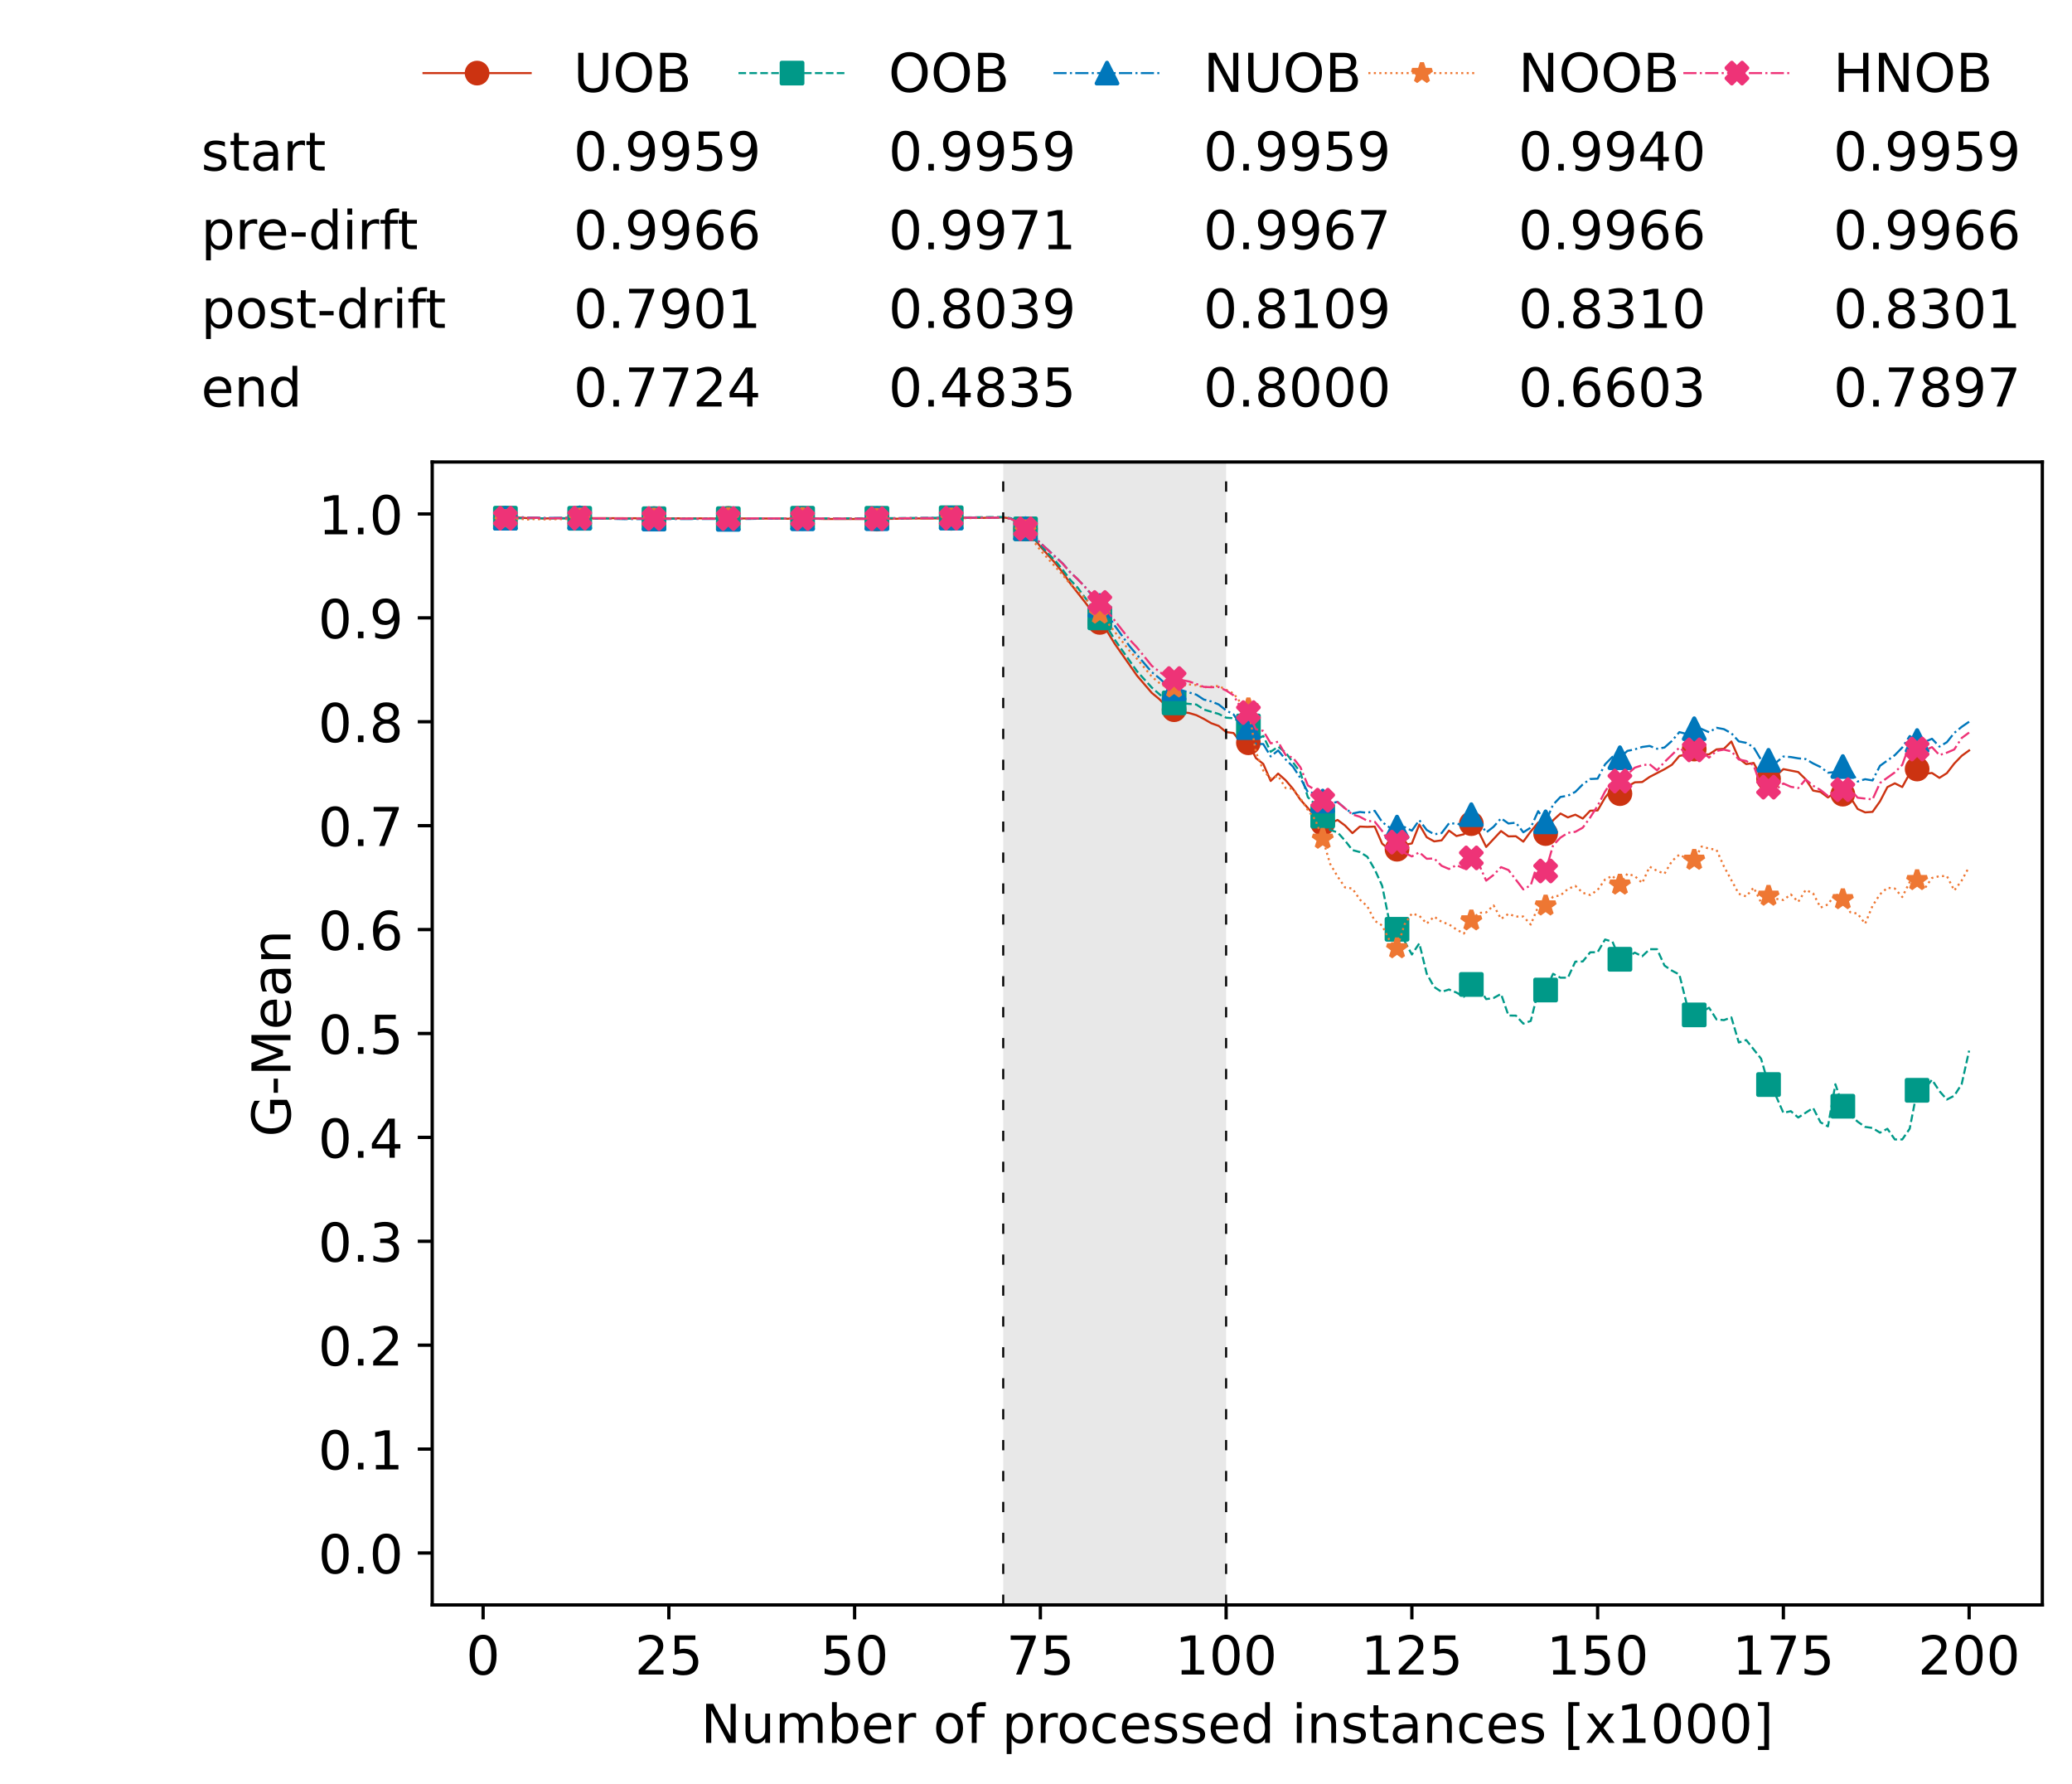 <?xml version="1.0" encoding="utf-8" standalone="no"?>
<!DOCTYPE svg PUBLIC "-//W3C//DTD SVG 1.1//EN"
  "http://www.w3.org/Graphics/SVG/1.1/DTD/svg11.dtd">
<!-- Created with matplotlib (https://matplotlib.org/) -->
<svg height="432.615pt" version="1.1" viewBox="0 0 502.65 432.615" width="502.65pt" xmlns="http://www.w3.org/2000/svg" xmlns:xlink="http://www.w3.org/1999/xlink">
 <defs>
  <style type="text/css">*{stroke-linecap:butt;stroke-linejoin:round;}</style>
 </defs>
 <g id="figure_1">
  <g id="patch_1">
   <path d="M 0 432.615 
L 502.65 432.615 
L 502.65 0 
L 0 0 
z
" style="fill:#ffffff;"/>
  </g>
  <g id="axes_1">
   <g id="patch_2">
    <path d="M 104.85 389.252 
L 495.45 389.252 
L 495.45 112.052 
L 104.85 112.052 
z
" style="fill:#ffffff;"/>
   </g>
   <g id="patch_3">
    <path clip-path="url(#p341a52cc9a)" d="M 297.446 389.252 
L 297.446 112.052 
L 243.372 112.052 
L 243.372 389.252 
z
" style="fill:#d3d3d3;opacity:0.5;"/>
   </g>
   <g id="matplotlib.axis_1">
    <g id="xtick_1">
     <g id="line2d_1">
      <defs>
       <path d="M 0 0 
L 0 3.5 
" id="m2f4d8869ae" style="stroke:#000000;stroke-width:0.8;"/>
      </defs>
      <g>
       <use style="stroke:#000000;stroke-width:0.8;" x="117.197" xlink:href="#m2f4d8869ae" y="389.252"/>
      </g>
     </g>
     <g id="text_1">
      <!-- 0 -->
      <g transform="translate(113.061 406.13)scale(0.13 -0.13)">
       <defs>
        <path d="M 31.781 66.406 
Q 24.172 66.406 20.328 58.906 
Q 16.5 51.422 16.5 36.375 
Q 16.5 21.391 20.328 13.891 
Q 24.172 6.391 31.781 6.391 
Q 39.453 6.391 43.281 13.891 
Q 47.125 21.391 47.125 36.375 
Q 47.125 51.422 43.281 58.906 
Q 39.453 66.406 31.781 66.406 
z
M 31.781 74.219 
Q 44.047 74.219 50.516 64.516 
Q 56.984 54.828 56.984 36.375 
Q 56.984 17.969 50.516 8.266 
Q 44.047 -1.422 31.781 -1.422 
Q 19.531 -1.422 13.062 8.266 
Q 6.594 17.969 6.594 36.375 
Q 6.594 54.828 13.062 64.516 
Q 19.531 74.219 31.781 74.219 
z
" id="DejaVuSans-48"/>
       </defs>
       <use xlink:href="#DejaVuSans-48"/>
      </g>
     </g>
    </g>
    <g id="xtick_2">
     <g id="line2d_2">
      <g>
       <use style="stroke:#000000;stroke-width:0.8;" x="162.259" xlink:href="#m2f4d8869ae" y="389.252"/>
      </g>
     </g>
     <g id="text_2">
      <!-- 25 -->
      <g transform="translate(153.988 406.13)scale(0.13 -0.13)">
       <defs>
        <path d="M 19.188 8.297 
L 53.609 8.297 
L 53.609 0 
L 7.328 0 
L 7.328 8.297 
Q 12.938 14.109 22.625 23.891 
Q 32.328 33.688 34.812 36.531 
Q 39.547 41.844 41.422 45.531 
Q 43.312 49.219 43.312 52.781 
Q 43.312 58.594 39.234 62.25 
Q 35.156 65.922 28.609 65.922 
Q 23.969 65.922 18.812 64.312 
Q 13.672 62.703 7.812 59.422 
L 7.812 69.391 
Q 13.766 71.781 18.938 73 
Q 24.125 74.219 28.422 74.219 
Q 39.75 74.219 46.484 68.547 
Q 53.219 62.891 53.219 53.422 
Q 53.219 48.922 51.531 44.891 
Q 49.859 40.875 45.406 35.406 
Q 44.188 33.984 37.641 27.219 
Q 31.109 20.453 19.188 8.297 
z
" id="DejaVuSans-50"/>
        <path d="M 10.797 72.906 
L 49.516 72.906 
L 49.516 64.594 
L 19.828 64.594 
L 19.828 46.734 
Q 21.969 47.469 24.109 47.828 
Q 26.266 48.188 28.422 48.188 
Q 40.625 48.188 47.75 41.5 
Q 54.891 34.812 54.891 23.391 
Q 54.891 11.625 47.562 5.094 
Q 40.234 -1.422 26.906 -1.422 
Q 22.312 -1.422 17.547 -0.641 
Q 12.797 0.141 7.719 1.703 
L 7.719 11.625 
Q 12.109 9.234 16.797 8.062 
Q 21.484 6.891 26.703 6.891 
Q 35.156 6.891 40.078 11.328 
Q 45.016 15.766 45.016 23.391 
Q 45.016 31 40.078 35.438 
Q 35.156 39.891 26.703 39.891 
Q 22.75 39.891 18.812 39.016 
Q 14.891 38.141 10.797 36.281 
z
" id="DejaVuSans-53"/>
       </defs>
       <use xlink:href="#DejaVuSans-50"/>
       <use x="63.623" xlink:href="#DejaVuSans-53"/>
      </g>
     </g>
    </g>
    <g id="xtick_3">
     <g id="line2d_3">
      <g>
       <use style="stroke:#000000;stroke-width:0.8;" x="207.322" xlink:href="#m2f4d8869ae" y="389.252"/>
      </g>
     </g>
     <g id="text_3">
      <!-- 50 -->
      <g transform="translate(199.05 406.13)scale(0.13 -0.13)">
       <use xlink:href="#DejaVuSans-53"/>
       <use x="63.623" xlink:href="#DejaVuSans-48"/>
      </g>
     </g>
    </g>
    <g id="xtick_4">
     <g id="line2d_4">
      <g>
       <use style="stroke:#000000;stroke-width:0.8;" x="252.384" xlink:href="#m2f4d8869ae" y="389.252"/>
      </g>
     </g>
     <g id="text_4">
      <!-- 75 -->
      <g transform="translate(244.113 406.13)scale(0.13 -0.13)">
       <defs>
        <path d="M 8.203 72.906 
L 55.078 72.906 
L 55.078 68.703 
L 28.609 0 
L 18.312 0 
L 43.219 64.594 
L 8.203 64.594 
z
" id="DejaVuSans-55"/>
       </defs>
       <use xlink:href="#DejaVuSans-55"/>
       <use x="63.623" xlink:href="#DejaVuSans-53"/>
      </g>
     </g>
    </g>
    <g id="xtick_5">
     <g id="line2d_5">
      <g>
       <use style="stroke:#000000;stroke-width:0.8;" x="297.446" xlink:href="#m2f4d8869ae" y="389.252"/>
      </g>
     </g>
     <g id="text_5">
      <!-- 100 -->
      <g transform="translate(285.039 406.13)scale(0.13 -0.13)">
       <defs>
        <path d="M 12.406 8.297 
L 28.516 8.297 
L 28.516 63.922 
L 10.984 60.406 
L 10.984 69.391 
L 28.422 72.906 
L 38.281 72.906 
L 38.281 8.297 
L 54.391 8.297 
L 54.391 0 
L 12.406 0 
z
" id="DejaVuSans-49"/>
       </defs>
       <use xlink:href="#DejaVuSans-49"/>
       <use x="63.623" xlink:href="#DejaVuSans-48"/>
       <use x="127.246" xlink:href="#DejaVuSans-48"/>
      </g>
     </g>
    </g>
    <g id="xtick_6">
     <g id="line2d_6">
      <g>
       <use style="stroke:#000000;stroke-width:0.8;" x="342.509" xlink:href="#m2f4d8869ae" y="389.252"/>
      </g>
     </g>
     <g id="text_6">
      <!-- 125 -->
      <g transform="translate(330.102 406.13)scale(0.13 -0.13)">
       <use xlink:href="#DejaVuSans-49"/>
       <use x="63.623" xlink:href="#DejaVuSans-50"/>
       <use x="127.246" xlink:href="#DejaVuSans-53"/>
      </g>
     </g>
    </g>
    <g id="xtick_7">
     <g id="line2d_7">
      <g>
       <use style="stroke:#000000;stroke-width:0.8;" x="387.571" xlink:href="#m2f4d8869ae" y="389.252"/>
      </g>
     </g>
     <g id="text_7">
      <!-- 150 -->
      <g transform="translate(375.164 406.13)scale(0.13 -0.13)">
       <use xlink:href="#DejaVuSans-49"/>
       <use x="63.623" xlink:href="#DejaVuSans-53"/>
       <use x="127.246" xlink:href="#DejaVuSans-48"/>
      </g>
     </g>
    </g>
    <g id="xtick_8">
     <g id="line2d_8">
      <g>
       <use style="stroke:#000000;stroke-width:0.8;" x="432.633" xlink:href="#m2f4d8869ae" y="389.252"/>
      </g>
     </g>
     <g id="text_8">
      <!-- 175 -->
      <g transform="translate(420.226 406.13)scale(0.13 -0.13)">
       <use xlink:href="#DejaVuSans-49"/>
       <use x="63.623" xlink:href="#DejaVuSans-55"/>
       <use x="127.246" xlink:href="#DejaVuSans-53"/>
      </g>
     </g>
    </g>
    <g id="xtick_9">
     <g id="line2d_9">
      <g>
       <use style="stroke:#000000;stroke-width:0.8;" x="477.695" xlink:href="#m2f4d8869ae" y="389.252"/>
      </g>
     </g>
     <g id="text_9">
      <!-- 200 -->
      <g transform="translate(465.289 406.13)scale(0.13 -0.13)">
       <use xlink:href="#DejaVuSans-50"/>
       <use x="63.623" xlink:href="#DejaVuSans-48"/>
       <use x="127.246" xlink:href="#DejaVuSans-48"/>
      </g>
     </g>
    </g>
    <g id="text_10">
     <!-- Number of processed instances [x1000] -->
     <g transform="translate(170.025 422.711)scale(0.13 -0.13)">
      <defs>
       <path d="M 9.812 72.906 
L 23.094 72.906 
L 55.422 11.922 
L 55.422 72.906 
L 64.984 72.906 
L 64.984 0 
L 51.703 0 
L 19.391 60.984 
L 19.391 0 
L 9.812 0 
z
" id="DejaVuSans-78"/>
       <path d="M 8.5 21.578 
L 8.5 54.688 
L 17.484 54.688 
L 17.484 21.922 
Q 17.484 14.156 20.5 10.266 
Q 23.531 6.391 29.594 6.391 
Q 36.859 6.391 41.078 11.031 
Q 45.312 15.672 45.312 23.688 
L 45.312 54.688 
L 54.297 54.688 
L 54.297 0 
L 45.312 0 
L 45.312 8.406 
Q 42.047 3.422 37.719 1 
Q 33.406 -1.422 27.688 -1.422 
Q 18.266 -1.422 13.375 4.438 
Q 8.5 10.297 8.5 21.578 
z
M 31.109 56 
z
" id="DejaVuSans-117"/>
       <path d="M 52 44.188 
Q 55.375 50.25 60.062 53.125 
Q 64.75 56 71.094 56 
Q 79.641 56 84.281 50.016 
Q 88.922 44.047 88.922 33.016 
L 88.922 0 
L 79.891 0 
L 79.891 32.719 
Q 79.891 40.578 77.094 44.375 
Q 74.312 48.188 68.609 48.188 
Q 61.625 48.188 57.562 43.547 
Q 53.516 38.922 53.516 30.906 
L 53.516 0 
L 44.484 0 
L 44.484 32.719 
Q 44.484 40.625 41.703 44.406 
Q 38.922 48.188 33.109 48.188 
Q 26.219 48.188 22.156 43.531 
Q 18.109 38.875 18.109 30.906 
L 18.109 0 
L 9.078 0 
L 9.078 54.688 
L 18.109 54.688 
L 18.109 46.188 
Q 21.188 51.219 25.484 53.609 
Q 29.781 56 35.688 56 
Q 41.656 56 45.828 52.969 
Q 50 49.953 52 44.188 
z
" id="DejaVuSans-109"/>
       <path d="M 48.688 27.297 
Q 48.688 37.203 44.609 42.844 
Q 40.531 48.484 33.406 48.484 
Q 26.266 48.484 22.188 42.844 
Q 18.109 37.203 18.109 27.297 
Q 18.109 17.391 22.188 11.75 
Q 26.266 6.109 33.406 6.109 
Q 40.531 6.109 44.609 11.75 
Q 48.688 17.391 48.688 27.297 
z
M 18.109 46.391 
Q 20.953 51.266 25.266 53.625 
Q 29.594 56 35.594 56 
Q 45.562 56 51.781 48.094 
Q 58.016 40.188 58.016 27.297 
Q 58.016 14.406 51.781 6.484 
Q 45.562 -1.422 35.594 -1.422 
Q 29.594 -1.422 25.266 0.953 
Q 20.953 3.328 18.109 8.203 
L 18.109 0 
L 9.078 0 
L 9.078 75.984 
L 18.109 75.984 
z
" id="DejaVuSans-98"/>
       <path d="M 56.203 29.594 
L 56.203 25.203 
L 14.891 25.203 
Q 15.484 15.922 20.484 11.062 
Q 25.484 6.203 34.422 6.203 
Q 39.594 6.203 44.453 7.469 
Q 49.312 8.734 54.109 11.281 
L 54.109 2.781 
Q 49.266 0.734 44.188 -0.344 
Q 39.109 -1.422 33.891 -1.422 
Q 20.797 -1.422 13.156 6.188 
Q 5.516 13.812 5.516 26.812 
Q 5.516 40.234 12.766 48.109 
Q 20.016 56 32.328 56 
Q 43.359 56 49.781 48.891 
Q 56.203 41.797 56.203 29.594 
z
M 47.219 32.234 
Q 47.125 39.594 43.094 43.984 
Q 39.062 48.391 32.422 48.391 
Q 24.906 48.391 20.391 44.141 
Q 15.875 39.891 15.188 32.172 
z
" id="DejaVuSans-101"/>
       <path d="M 41.109 46.297 
Q 39.594 47.172 37.812 47.578 
Q 36.031 48 33.891 48 
Q 26.266 48 22.188 43.047 
Q 18.109 38.094 18.109 28.812 
L 18.109 0 
L 9.078 0 
L 9.078 54.688 
L 18.109 54.688 
L 18.109 46.188 
Q 20.953 51.172 25.484 53.578 
Q 30.031 56 36.531 56 
Q 37.453 56 38.578 55.875 
Q 39.703 55.766 41.062 55.516 
z
" id="DejaVuSans-114"/>
       <path id="DejaVuSans-32"/>
       <path d="M 30.609 48.391 
Q 23.391 48.391 19.188 42.75 
Q 14.984 37.109 14.984 27.297 
Q 14.984 17.484 19.156 11.844 
Q 23.344 6.203 30.609 6.203 
Q 37.797 6.203 41.984 11.859 
Q 46.188 17.531 46.188 27.297 
Q 46.188 37.016 41.984 42.703 
Q 37.797 48.391 30.609 48.391 
z
M 30.609 56 
Q 42.328 56 49.016 48.375 
Q 55.719 40.766 55.719 27.297 
Q 55.719 13.875 49.016 6.219 
Q 42.328 -1.422 30.609 -1.422 
Q 18.844 -1.422 12.172 6.219 
Q 5.516 13.875 5.516 27.297 
Q 5.516 40.766 12.172 48.375 
Q 18.844 56 30.609 56 
z
" id="DejaVuSans-111"/>
       <path d="M 37.109 75.984 
L 37.109 68.5 
L 28.516 68.5 
Q 23.688 68.5 21.797 66.547 
Q 19.922 64.594 19.922 59.516 
L 19.922 54.688 
L 34.719 54.688 
L 34.719 47.703 
L 19.922 47.703 
L 19.922 0 
L 10.891 0 
L 10.891 47.703 
L 2.297 47.703 
L 2.297 54.688 
L 10.891 54.688 
L 10.891 58.5 
Q 10.891 67.625 15.141 71.797 
Q 19.391 75.984 28.609 75.984 
z
" id="DejaVuSans-102"/>
       <path d="M 18.109 8.203 
L 18.109 -20.797 
L 9.078 -20.797 
L 9.078 54.688 
L 18.109 54.688 
L 18.109 46.391 
Q 20.953 51.266 25.266 53.625 
Q 29.594 56 35.594 56 
Q 45.562 56 51.781 48.094 
Q 58.016 40.188 58.016 27.297 
Q 58.016 14.406 51.781 6.484 
Q 45.562 -1.422 35.594 -1.422 
Q 29.594 -1.422 25.266 0.953 
Q 20.953 3.328 18.109 8.203 
z
M 48.688 27.297 
Q 48.688 37.203 44.609 42.844 
Q 40.531 48.484 33.406 48.484 
Q 26.266 48.484 22.188 42.844 
Q 18.109 37.203 18.109 27.297 
Q 18.109 17.391 22.188 11.75 
Q 26.266 6.109 33.406 6.109 
Q 40.531 6.109 44.609 11.75 
Q 48.688 17.391 48.688 27.297 
z
" id="DejaVuSans-112"/>
       <path d="M 48.781 52.594 
L 48.781 44.188 
Q 44.969 46.297 41.141 47.344 
Q 37.312 48.391 33.406 48.391 
Q 24.656 48.391 19.812 42.844 
Q 14.984 37.312 14.984 27.297 
Q 14.984 17.281 19.812 11.734 
Q 24.656 6.203 33.406 6.203 
Q 37.312 6.203 41.141 7.25 
Q 44.969 8.297 48.781 10.406 
L 48.781 2.094 
Q 45.016 0.344 40.984 -0.531 
Q 36.969 -1.422 32.422 -1.422 
Q 20.062 -1.422 12.781 6.344 
Q 5.516 14.109 5.516 27.297 
Q 5.516 40.672 12.859 48.328 
Q 20.219 56 33.016 56 
Q 37.156 56 41.109 55.141 
Q 45.062 54.297 48.781 52.594 
z
" id="DejaVuSans-99"/>
       <path d="M 44.281 53.078 
L 44.281 44.578 
Q 40.484 46.531 36.375 47.5 
Q 32.281 48.484 27.875 48.484 
Q 21.188 48.484 17.844 46.438 
Q 14.5 44.391 14.5 40.281 
Q 14.5 37.156 16.891 35.375 
Q 19.281 33.594 26.516 31.984 
L 29.594 31.297 
Q 39.156 29.25 43.188 25.516 
Q 47.219 21.781 47.219 15.094 
Q 47.219 7.469 41.188 3.016 
Q 35.156 -1.422 24.609 -1.422 
Q 20.219 -1.422 15.453 -0.562 
Q 10.688 0.297 5.422 2 
L 5.422 11.281 
Q 10.406 8.688 15.234 7.391 
Q 20.062 6.109 24.812 6.109 
Q 31.156 6.109 34.562 8.281 
Q 37.984 10.453 37.984 14.406 
Q 37.984 18.062 35.516 20.016 
Q 33.062 21.969 24.703 23.781 
L 21.578 24.516 
Q 13.234 26.266 9.516 29.906 
Q 5.812 33.547 5.812 39.891 
Q 5.812 47.609 11.281 51.797 
Q 16.75 56 26.812 56 
Q 31.781 56 36.172 55.266 
Q 40.578 54.547 44.281 53.078 
z
" id="DejaVuSans-115"/>
       <path d="M 45.406 46.391 
L 45.406 75.984 
L 54.391 75.984 
L 54.391 0 
L 45.406 0 
L 45.406 8.203 
Q 42.578 3.328 38.25 0.953 
Q 33.938 -1.422 27.875 -1.422 
Q 17.969 -1.422 11.734 6.484 
Q 5.516 14.406 5.516 27.297 
Q 5.516 40.188 11.734 48.094 
Q 17.969 56 27.875 56 
Q 33.938 56 38.25 53.625 
Q 42.578 51.266 45.406 46.391 
z
M 14.797 27.297 
Q 14.797 17.391 18.875 11.75 
Q 22.953 6.109 30.078 6.109 
Q 37.203 6.109 41.297 11.75 
Q 45.406 17.391 45.406 27.297 
Q 45.406 37.203 41.297 42.844 
Q 37.203 48.484 30.078 48.484 
Q 22.953 48.484 18.875 42.844 
Q 14.797 37.203 14.797 27.297 
z
" id="DejaVuSans-100"/>
       <path d="M 9.422 54.688 
L 18.406 54.688 
L 18.406 0 
L 9.422 0 
z
M 9.422 75.984 
L 18.406 75.984 
L 18.406 64.594 
L 9.422 64.594 
z
" id="DejaVuSans-105"/>
       <path d="M 54.891 33.016 
L 54.891 0 
L 45.906 0 
L 45.906 32.719 
Q 45.906 40.484 42.875 44.328 
Q 39.844 48.188 33.797 48.188 
Q 26.516 48.188 22.312 43.547 
Q 18.109 38.922 18.109 30.906 
L 18.109 0 
L 9.078 0 
L 9.078 54.688 
L 18.109 54.688 
L 18.109 46.188 
Q 21.344 51.125 25.703 53.562 
Q 30.078 56 35.797 56 
Q 45.219 56 50.047 50.172 
Q 54.891 44.344 54.891 33.016 
z
" id="DejaVuSans-110"/>
       <path d="M 18.312 70.219 
L 18.312 54.688 
L 36.812 54.688 
L 36.812 47.703 
L 18.312 47.703 
L 18.312 18.016 
Q 18.312 11.328 20.141 9.422 
Q 21.969 7.516 27.594 7.516 
L 36.812 7.516 
L 36.812 0 
L 27.594 0 
Q 17.188 0 13.234 3.875 
Q 9.281 7.766 9.281 18.016 
L 9.281 47.703 
L 2.688 47.703 
L 2.688 54.688 
L 9.281 54.688 
L 9.281 70.219 
z
" id="DejaVuSans-116"/>
       <path d="M 34.281 27.484 
Q 23.391 27.484 19.188 25 
Q 14.984 22.516 14.984 16.5 
Q 14.984 11.719 18.141 8.906 
Q 21.297 6.109 26.703 6.109 
Q 34.188 6.109 38.703 11.406 
Q 43.219 16.703 43.219 25.484 
L 43.219 27.484 
z
M 52.203 31.203 
L 52.203 0 
L 43.219 0 
L 43.219 8.297 
Q 40.141 3.328 35.547 0.953 
Q 30.953 -1.422 24.312 -1.422 
Q 15.922 -1.422 10.953 3.297 
Q 6 8.016 6 15.922 
Q 6 25.141 12.172 29.828 
Q 18.359 34.516 30.609 34.516 
L 43.219 34.516 
L 43.219 35.406 
Q 43.219 41.609 39.141 45 
Q 35.062 48.391 27.688 48.391 
Q 23 48.391 18.547 47.266 
Q 14.109 46.141 10.016 43.891 
L 10.016 52.203 
Q 14.938 54.109 19.578 55.047 
Q 24.219 56 28.609 56 
Q 40.484 56 46.344 49.844 
Q 52.203 43.703 52.203 31.203 
z
" id="DejaVuSans-97"/>
       <path d="M 8.594 75.984 
L 29.297 75.984 
L 29.297 69 
L 17.578 69 
L 17.578 -6.203 
L 29.297 -6.203 
L 29.297 -13.188 
L 8.594 -13.188 
z
" id="DejaVuSans-91"/>
       <path d="M 54.891 54.688 
L 35.109 28.078 
L 55.906 0 
L 45.312 0 
L 29.391 21.484 
L 13.484 0 
L 2.875 0 
L 24.125 28.609 
L 4.688 54.688 
L 15.281 54.688 
L 29.781 35.203 
L 44.281 54.688 
z
" id="DejaVuSans-120"/>
       <path d="M 30.422 75.984 
L 30.422 -13.188 
L 9.719 -13.188 
L 9.719 -6.203 
L 21.391 -6.203 
L 21.391 69 
L 9.719 69 
L 9.719 75.984 
z
" id="DejaVuSans-93"/>
      </defs>
      <use xlink:href="#DejaVuSans-78"/>
      <use x="74.805" xlink:href="#DejaVuSans-117"/>
      <use x="138.184" xlink:href="#DejaVuSans-109"/>
      <use x="235.596" xlink:href="#DejaVuSans-98"/>
      <use x="299.072" xlink:href="#DejaVuSans-101"/>
      <use x="360.596" xlink:href="#DejaVuSans-114"/>
      <use x="401.709" xlink:href="#DejaVuSans-32"/>
      <use x="433.496" xlink:href="#DejaVuSans-111"/>
      <use x="494.678" xlink:href="#DejaVuSans-102"/>
      <use x="529.883" xlink:href="#DejaVuSans-32"/>
      <use x="561.67" xlink:href="#DejaVuSans-112"/>
      <use x="625.146" xlink:href="#DejaVuSans-114"/>
      <use x="664.01" xlink:href="#DejaVuSans-111"/>
      <use x="725.191" xlink:href="#DejaVuSans-99"/>
      <use x="780.172" xlink:href="#DejaVuSans-101"/>
      <use x="841.695" xlink:href="#DejaVuSans-115"/>
      <use x="893.795" xlink:href="#DejaVuSans-115"/>
      <use x="945.895" xlink:href="#DejaVuSans-101"/>
      <use x="1007.418" xlink:href="#DejaVuSans-100"/>
      <use x="1070.895" xlink:href="#DejaVuSans-32"/>
      <use x="1102.682" xlink:href="#DejaVuSans-105"/>
      <use x="1130.465" xlink:href="#DejaVuSans-110"/>
      <use x="1193.844" xlink:href="#DejaVuSans-115"/>
      <use x="1245.943" xlink:href="#DejaVuSans-116"/>
      <use x="1285.152" xlink:href="#DejaVuSans-97"/>
      <use x="1346.432" xlink:href="#DejaVuSans-110"/>
      <use x="1409.811" xlink:href="#DejaVuSans-99"/>
      <use x="1464.791" xlink:href="#DejaVuSans-101"/>
      <use x="1526.314" xlink:href="#DejaVuSans-115"/>
      <use x="1578.414" xlink:href="#DejaVuSans-32"/>
      <use x="1610.201" xlink:href="#DejaVuSans-91"/>
      <use x="1649.215" xlink:href="#DejaVuSans-120"/>
      <use x="1708.395" xlink:href="#DejaVuSans-49"/>
      <use x="1772.018" xlink:href="#DejaVuSans-48"/>
      <use x="1835.641" xlink:href="#DejaVuSans-48"/>
      <use x="1899.264" xlink:href="#DejaVuSans-48"/>
      <use x="1962.887" xlink:href="#DejaVuSans-93"/>
     </g>
    </g>
   </g>
   <g id="matplotlib.axis_2">
    <g id="ytick_1">
     <g id="line2d_10">
      <defs>
       <path d="M 0 0 
L -3.5 0 
" id="m3cb8b63924" style="stroke:#000000;stroke-width:0.8;"/>
      </defs>
      <g>
       <use style="stroke:#000000;stroke-width:0.8;" x="104.85" xlink:href="#m3cb8b63924" y="376.652"/>
      </g>
     </g>
     <g id="text_11">
      <!-- 0.0 -->
      <g transform="translate(77.176 381.591)scale(0.13 -0.13)">
       <defs>
        <path d="M 10.688 12.406 
L 21 12.406 
L 21 0 
L 10.688 0 
z
" id="DejaVuSans-46"/>
       </defs>
       <use xlink:href="#DejaVuSans-48"/>
       <use x="63.623" xlink:href="#DejaVuSans-46"/>
       <use x="95.41" xlink:href="#DejaVuSans-48"/>
      </g>
     </g>
    </g>
    <g id="ytick_2">
     <g id="line2d_11">
      <g>
       <use style="stroke:#000000;stroke-width:0.8;" x="104.85" xlink:href="#m3cb8b63924" y="351.452"/>
      </g>
     </g>
     <g id="text_12">
      <!-- 0.1 -->
      <g transform="translate(77.176 356.391)scale(0.13 -0.13)">
       <use xlink:href="#DejaVuSans-48"/>
       <use x="63.623" xlink:href="#DejaVuSans-46"/>
       <use x="95.41" xlink:href="#DejaVuSans-49"/>
      </g>
     </g>
    </g>
    <g id="ytick_3">
     <g id="line2d_12">
      <g>
       <use style="stroke:#000000;stroke-width:0.8;" x="104.85" xlink:href="#m3cb8b63924" y="326.252"/>
      </g>
     </g>
     <g id="text_13">
      <!-- 0.2 -->
      <g transform="translate(77.176 331.191)scale(0.13 -0.13)">
       <use xlink:href="#DejaVuSans-48"/>
       <use x="63.623" xlink:href="#DejaVuSans-46"/>
       <use x="95.41" xlink:href="#DejaVuSans-50"/>
      </g>
     </g>
    </g>
    <g id="ytick_4">
     <g id="line2d_13">
      <g>
       <use style="stroke:#000000;stroke-width:0.8;" x="104.85" xlink:href="#m3cb8b63924" y="301.052"/>
      </g>
     </g>
     <g id="text_14">
      <!-- 0.3 -->
      <g transform="translate(77.176 305.991)scale(0.13 -0.13)">
       <defs>
        <path d="M 40.578 39.312 
Q 47.656 37.797 51.625 33 
Q 55.609 28.219 55.609 21.188 
Q 55.609 10.406 48.188 4.484 
Q 40.766 -1.422 27.094 -1.422 
Q 22.516 -1.422 17.656 -0.516 
Q 12.797 0.391 7.625 2.203 
L 7.625 11.719 
Q 11.719 9.328 16.594 8.109 
Q 21.484 6.891 26.812 6.891 
Q 36.078 6.891 40.938 10.547 
Q 45.797 14.203 45.797 21.188 
Q 45.797 27.641 41.281 31.266 
Q 36.766 34.906 28.719 34.906 
L 20.219 34.906 
L 20.219 43.016 
L 29.109 43.016 
Q 36.375 43.016 40.234 45.922 
Q 44.094 48.828 44.094 54.297 
Q 44.094 59.906 40.109 62.906 
Q 36.141 65.922 28.719 65.922 
Q 24.656 65.922 20.016 65.031 
Q 15.375 64.156 9.812 62.312 
L 9.812 71.094 
Q 15.438 72.656 20.344 73.438 
Q 25.25 74.219 29.594 74.219 
Q 40.828 74.219 47.359 69.109 
Q 53.906 64.016 53.906 55.328 
Q 53.906 49.266 50.438 45.094 
Q 46.969 40.922 40.578 39.312 
z
" id="DejaVuSans-51"/>
       </defs>
       <use xlink:href="#DejaVuSans-48"/>
       <use x="63.623" xlink:href="#DejaVuSans-46"/>
       <use x="95.41" xlink:href="#DejaVuSans-51"/>
      </g>
     </g>
    </g>
    <g id="ytick_5">
     <g id="line2d_14">
      <g>
       <use style="stroke:#000000;stroke-width:0.8;" x="104.85" xlink:href="#m3cb8b63924" y="275.852"/>
      </g>
     </g>
     <g id="text_15">
      <!-- 0.4 -->
      <g transform="translate(77.176 280.791)scale(0.13 -0.13)">
       <defs>
        <path d="M 37.797 64.312 
L 12.891 25.391 
L 37.797 25.391 
z
M 35.203 72.906 
L 47.609 72.906 
L 47.609 25.391 
L 58.016 25.391 
L 58.016 17.188 
L 47.609 17.188 
L 47.609 0 
L 37.797 0 
L 37.797 17.188 
L 4.891 17.188 
L 4.891 26.703 
z
" id="DejaVuSans-52"/>
       </defs>
       <use xlink:href="#DejaVuSans-48"/>
       <use x="63.623" xlink:href="#DejaVuSans-46"/>
       <use x="95.41" xlink:href="#DejaVuSans-52"/>
      </g>
     </g>
    </g>
    <g id="ytick_6">
     <g id="line2d_15">
      <g>
       <use style="stroke:#000000;stroke-width:0.8;" x="104.85" xlink:href="#m3cb8b63924" y="250.652"/>
      </g>
     </g>
     <g id="text_16">
      <!-- 0.5 -->
      <g transform="translate(77.176 255.591)scale(0.13 -0.13)">
       <use xlink:href="#DejaVuSans-48"/>
       <use x="63.623" xlink:href="#DejaVuSans-46"/>
       <use x="95.41" xlink:href="#DejaVuSans-53"/>
      </g>
     </g>
    </g>
    <g id="ytick_7">
     <g id="line2d_16">
      <g>
       <use style="stroke:#000000;stroke-width:0.8;" x="104.85" xlink:href="#m3cb8b63924" y="225.452"/>
      </g>
     </g>
     <g id="text_17">
      <!-- 0.6 -->
      <g transform="translate(77.176 230.391)scale(0.13 -0.13)">
       <defs>
        <path d="M 33.016 40.375 
Q 26.375 40.375 22.484 35.828 
Q 18.609 31.297 18.609 23.391 
Q 18.609 15.531 22.484 10.953 
Q 26.375 6.391 33.016 6.391 
Q 39.656 6.391 43.531 10.953 
Q 47.406 15.531 47.406 23.391 
Q 47.406 31.297 43.531 35.828 
Q 39.656 40.375 33.016 40.375 
z
M 52.594 71.297 
L 52.594 62.312 
Q 48.875 64.062 45.094 64.984 
Q 41.312 65.922 37.594 65.922 
Q 27.828 65.922 22.672 59.328 
Q 17.531 52.734 16.797 39.406 
Q 19.672 43.656 24.016 45.922 
Q 28.375 48.188 33.594 48.188 
Q 44.578 48.188 50.953 41.516 
Q 57.328 34.859 57.328 23.391 
Q 57.328 12.156 50.688 5.359 
Q 44.047 -1.422 33.016 -1.422 
Q 20.359 -1.422 13.672 8.266 
Q 6.984 17.969 6.984 36.375 
Q 6.984 53.656 15.188 63.938 
Q 23.391 74.219 37.203 74.219 
Q 40.922 74.219 44.703 73.484 
Q 48.484 72.75 52.594 71.297 
z
" id="DejaVuSans-54"/>
       </defs>
       <use xlink:href="#DejaVuSans-48"/>
       <use x="63.623" xlink:href="#DejaVuSans-46"/>
       <use x="95.41" xlink:href="#DejaVuSans-54"/>
      </g>
     </g>
    </g>
    <g id="ytick_8">
     <g id="line2d_17">
      <g>
       <use style="stroke:#000000;stroke-width:0.8;" x="104.85" xlink:href="#m3cb8b63924" y="200.252"/>
      </g>
     </g>
     <g id="text_18">
      <!-- 0.7 -->
      <g transform="translate(77.176 205.191)scale(0.13 -0.13)">
       <use xlink:href="#DejaVuSans-48"/>
       <use x="63.623" xlink:href="#DejaVuSans-46"/>
       <use x="95.41" xlink:href="#DejaVuSans-55"/>
      </g>
     </g>
    </g>
    <g id="ytick_9">
     <g id="line2d_18">
      <g>
       <use style="stroke:#000000;stroke-width:0.8;" x="104.85" xlink:href="#m3cb8b63924" y="175.052"/>
      </g>
     </g>
     <g id="text_19">
      <!-- 0.8 -->
      <g transform="translate(77.176 179.991)scale(0.13 -0.13)">
       <defs>
        <path d="M 31.781 34.625 
Q 24.75 34.625 20.719 30.859 
Q 16.703 27.094 16.703 20.516 
Q 16.703 13.922 20.719 10.156 
Q 24.75 6.391 31.781 6.391 
Q 38.812 6.391 42.859 10.172 
Q 46.922 13.969 46.922 20.516 
Q 46.922 27.094 42.891 30.859 
Q 38.875 34.625 31.781 34.625 
z
M 21.922 38.812 
Q 15.578 40.375 12.031 44.719 
Q 8.5 49.078 8.5 55.328 
Q 8.5 64.062 14.719 69.141 
Q 20.953 74.219 31.781 74.219 
Q 42.672 74.219 48.875 69.141 
Q 55.078 64.062 55.078 55.328 
Q 55.078 49.078 51.531 44.719 
Q 48 40.375 41.703 38.812 
Q 48.828 37.156 52.797 32.312 
Q 56.781 27.484 56.781 20.516 
Q 56.781 9.906 50.312 4.234 
Q 43.844 -1.422 31.781 -1.422 
Q 19.734 -1.422 13.25 4.234 
Q 6.781 9.906 6.781 20.516 
Q 6.781 27.484 10.781 32.312 
Q 14.797 37.156 21.922 38.812 
z
M 18.312 54.391 
Q 18.312 48.734 21.844 45.562 
Q 25.391 42.391 31.781 42.391 
Q 38.141 42.391 41.719 45.562 
Q 45.312 48.734 45.312 54.391 
Q 45.312 60.062 41.719 63.234 
Q 38.141 66.406 31.781 66.406 
Q 25.391 66.406 21.844 63.234 
Q 18.312 60.062 18.312 54.391 
z
" id="DejaVuSans-56"/>
       </defs>
       <use xlink:href="#DejaVuSans-48"/>
       <use x="63.623" xlink:href="#DejaVuSans-46"/>
       <use x="95.41" xlink:href="#DejaVuSans-56"/>
      </g>
     </g>
    </g>
    <g id="ytick_10">
     <g id="line2d_19">
      <g>
       <use style="stroke:#000000;stroke-width:0.8;" x="104.85" xlink:href="#m3cb8b63924" y="149.852"/>
      </g>
     </g>
     <g id="text_20">
      <!-- 0.9 -->
      <g transform="translate(77.176 154.791)scale(0.13 -0.13)">
       <defs>
        <path d="M 10.984 1.516 
L 10.984 10.5 
Q 14.703 8.734 18.5 7.812 
Q 22.312 6.891 25.984 6.891 
Q 35.75 6.891 40.891 13.453 
Q 46.047 20.016 46.781 33.406 
Q 43.953 29.203 39.594 26.953 
Q 35.25 24.703 29.984 24.703 
Q 19.047 24.703 12.672 31.312 
Q 6.297 37.938 6.297 49.422 
Q 6.297 60.641 12.938 67.422 
Q 19.578 74.219 30.609 74.219 
Q 43.266 74.219 49.922 64.516 
Q 56.594 54.828 56.594 36.375 
Q 56.594 19.141 48.406 8.859 
Q 40.234 -1.422 26.422 -1.422 
Q 22.703 -1.422 18.891 -0.688 
Q 15.094 0.047 10.984 1.516 
z
M 30.609 32.422 
Q 37.25 32.422 41.125 36.953 
Q 45.016 41.5 45.016 49.422 
Q 45.016 57.281 41.125 61.844 
Q 37.25 66.406 30.609 66.406 
Q 23.969 66.406 20.094 61.844 
Q 16.219 57.281 16.219 49.422 
Q 16.219 41.5 20.094 36.953 
Q 23.969 32.422 30.609 32.422 
z
" id="DejaVuSans-57"/>
       </defs>
       <use xlink:href="#DejaVuSans-48"/>
       <use x="63.623" xlink:href="#DejaVuSans-46"/>
       <use x="95.41" xlink:href="#DejaVuSans-57"/>
      </g>
     </g>
    </g>
    <g id="ytick_11">
     <g id="line2d_20">
      <g>
       <use style="stroke:#000000;stroke-width:0.8;" x="104.85" xlink:href="#m3cb8b63924" y="124.652"/>
      </g>
     </g>
     <g id="text_21">
      <!-- 1.0 -->
      <g transform="translate(77.176 129.591)scale(0.13 -0.13)">
       <use xlink:href="#DejaVuSans-49"/>
       <use x="63.623" xlink:href="#DejaVuSans-46"/>
       <use x="95.41" xlink:href="#DejaVuSans-48"/>
      </g>
     </g>
    </g>
    <g id="text_22">
     <!-- G-Mean -->
     <g transform="translate(70.472 275.744)rotate(-90)scale(0.13 -0.13)">
      <defs>
       <path d="M 59.516 10.406 
L 59.516 29.984 
L 43.406 29.984 
L 43.406 38.094 
L 69.281 38.094 
L 69.281 6.781 
Q 63.578 2.734 56.688 0.656 
Q 49.812 -1.422 42 -1.422 
Q 24.906 -1.422 15.25 8.562 
Q 5.609 18.562 5.609 36.375 
Q 5.609 54.25 15.25 64.234 
Q 24.906 74.219 42 74.219 
Q 49.125 74.219 55.547 72.453 
Q 61.969 70.703 67.391 67.281 
L 67.391 56.781 
Q 61.922 61.422 55.766 63.766 
Q 49.609 66.109 42.828 66.109 
Q 29.438 66.109 22.719 58.641 
Q 16.016 51.172 16.016 36.375 
Q 16.016 21.625 22.719 14.156 
Q 29.438 6.688 42.828 6.688 
Q 48.047 6.688 52.141 7.594 
Q 56.25 8.5 59.516 10.406 
z
" id="DejaVuSans-71"/>
       <path d="M 4.891 31.391 
L 31.203 31.391 
L 31.203 23.391 
L 4.891 23.391 
z
" id="DejaVuSans-45"/>
       <path d="M 9.812 72.906 
L 24.516 72.906 
L 43.109 23.297 
L 61.812 72.906 
L 76.516 72.906 
L 76.516 0 
L 66.891 0 
L 66.891 64.016 
L 48.094 14.016 
L 38.188 14.016 
L 19.391 64.016 
L 19.391 0 
L 9.812 0 
z
" id="DejaVuSans-77"/>
      </defs>
      <use xlink:href="#DejaVuSans-71"/>
      <use x="77.49" xlink:href="#DejaVuSans-45"/>
      <use x="113.574" xlink:href="#DejaVuSans-77"/>
      <use x="199.854" xlink:href="#DejaVuSans-101"/>
      <use x="261.377" xlink:href="#DejaVuSans-97"/>
      <use x="322.656" xlink:href="#DejaVuSans-110"/>
     </g>
    </g>
   </g>
   <g id="line2d_21"/>
   <g id="line2d_22"/>
   <g id="line2d_23"/>
   <g id="line2d_24"/>
   <g id="line2d_25"/>
   <g id="line2d_26">
    <path clip-path="url(#p341a52cc9a)" d="M 122.605 125.68 
L 124.407 125.418 
L 128.012 125.677 
L 129.815 125.569 
L 131.617 125.748 
L 135.222 125.69 
L 140.629 125.655 
L 153.247 125.698 
L 182.087 125.748 
L 187.494 125.758 
L 191.099 125.81 
L 194.704 125.734 
L 200.112 125.873 
L 203.717 125.871 
L 214.532 125.86 
L 221.742 125.735 
L 225.347 125.748 
L 228.952 125.708 
L 232.557 125.66 
L 234.359 125.573 
L 237.964 125.611 
L 243.372 125.499 
L 245.174 125.752 
L 246.976 126.645 
L 248.779 128.303 
L 250.581 130.314 
L 252.384 132.547 
L 255.989 136.57 
L 257.791 138.836 
L 259.594 141.444 
L 263.199 146.032 
L 268.606 153.159 
L 270.409 156.112 
L 275.816 163.853 
L 279.421 168.057 
L 281.224 169.545 
L 283.026 171.34 
L 284.829 172.129 
L 286.631 172.707 
L 288.434 172.923 
L 290.236 173.454 
L 292.039 174.361 
L 293.841 175.405 
L 295.644 176.056 
L 297.446 177.547 
L 299.249 177.787 
L 301.051 180.116 
L 302.854 180.155 
L 304.656 183.848 
L 306.459 185.279 
L 308.261 189.412 
L 310.064 187.621 
L 311.866 189.219 
L 313.669 191.313 
L 315.471 193.963 
L 319.076 197.972 
L 320.879 199.71 
L 322.681 199.688 
L 324.484 198.865 
L 326.286 200.208 
L 328.089 202.064 
L 329.891 200.473 
L 331.694 200.548 
L 333.496 200.478 
L 335.299 204.621 
L 337.101 206.076 
L 338.904 205.972 
L 340.706 204.932 
L 342.509 204.561 
L 344.311 199.992 
L 346.114 203.061 
L 347.916 204.065 
L 349.719 203.82 
L 351.521 201.454 
L 353.324 202.764 
L 355.126 202.339 
L 356.928 199.76 
L 358.731 201.748 
L 360.533 205.416 
L 364.138 201.557 
L 365.941 202.851 
L 367.743 202.815 
L 369.546 204.125 
L 371.348 201.659 
L 373.151 199.489 
L 374.953 202.172 
L 376.756 198.955 
L 378.558 197.307 
L 380.361 198.248 
L 382.163 197.59 
L 383.966 198.525 
L 385.768 196.625 
L 387.571 196.558 
L 389.373 193.45 
L 391.176 191.212 
L 392.978 192.486 
L 394.781 190.763 
L 396.583 189.744 
L 398.386 189.671 
L 400.188 188.429 
L 403.793 186.565 
L 405.596 185.475 
L 407.398 183.338 
L 409.201 182.966 
L 411.003 181.673 
L 412.806 182.949 
L 414.608 182.957 
L 416.411 181.747 
L 418.213 181.603 
L 420.016 179.837 
L 421.818 183.95 
L 423.621 185.323 
L 425.423 185.041 
L 427.226 188.358 
L 429.028 188.875 
L 430.831 188.138 
L 432.633 186.54 
L 436.238 187.244 
L 438.041 188.997 
L 439.843 191.743 
L 441.646 192.073 
L 443.448 193.412 
L 445.251 192.181 
L 447.053 192.612 
L 448.856 193.338 
L 450.658 196.204 
L 452.461 197.03 
L 454.263 196.904 
L 456.066 194.362 
L 457.868 190.899 
L 459.671 189.981 
L 461.473 190.883 
L 463.276 187.599 
L 465.078 186.515 
L 466.881 187.695 
L 468.683 187.473 
L 470.485 188.656 
L 472.288 187.522 
L 474.09 185.185 
L 475.893 183.313 
L 477.695 182.004 
L 477.695 182.004 
" style="fill:none;stroke:#cc3311;stroke-linecap:square;stroke-width:0.5;"/>
    <defs>
     <path d="M 0 2.5 
C 0.663 2.5 1.299 2.237 1.768 1.768 
C 2.237 1.299 2.5 0.663 2.5 0 
C 2.5 -0.663 2.237 -1.299 1.768 -1.768 
C 1.299 -2.237 0.663 -2.5 0 -2.5 
C -0.663 -2.5 -1.299 -2.237 -1.768 -1.768 
C -2.237 -1.299 -2.5 -0.663 -2.5 0 
C -2.5 0.663 -2.237 1.299 -1.768 1.768 
C -1.299 2.237 -0.663 2.5 0 2.5 
z
" id="m42e2d79fa6" style="stroke:#cc3311;"/>
    </defs>
    <g clip-path="url(#p341a52cc9a)">
     <use style="fill:#cc3311;stroke:#cc3311;" x="122.605" xlink:href="#m42e2d79fa6" y="125.68"/>
     <use style="fill:#cc3311;stroke:#cc3311;" x="140.629" xlink:href="#m42e2d79fa6" y="125.655"/>
     <use style="fill:#cc3311;stroke:#cc3311;" x="158.654" xlink:href="#m42e2d79fa6" y="125.78"/>
     <use style="fill:#cc3311;stroke:#cc3311;" x="176.679" xlink:href="#m42e2d79fa6" y="125.734"/>
     <use style="fill:#cc3311;stroke:#cc3311;" x="194.704" xlink:href="#m42e2d79fa6" y="125.734"/>
     <use style="fill:#cc3311;stroke:#cc3311;" x="212.729" xlink:href="#m42e2d79fa6" y="125.897"/>
     <use style="fill:#cc3311;stroke:#cc3311;" x="230.754" xlink:href="#m42e2d79fa6" y="125.71"/>
     <use style="fill:#cc3311;stroke:#cc3311;" x="248.779" xlink:href="#m42e2d79fa6" y="128.303"/>
     <use style="fill:#cc3311;stroke:#cc3311;" x="266.804" xlink:href="#m42e2d79fa6" y="150.957"/>
     <use style="fill:#cc3311;stroke:#cc3311;" x="284.829" xlink:href="#m42e2d79fa6" y="172.129"/>
     <use style="fill:#cc3311;stroke:#cc3311;" x="302.854" xlink:href="#m42e2d79fa6" y="180.155"/>
     <use style="fill:#cc3311;stroke:#cc3311;" x="320.879" xlink:href="#m42e2d79fa6" y="199.71"/>
     <use style="fill:#cc3311;stroke:#cc3311;" x="338.904" xlink:href="#m42e2d79fa6" y="205.972"/>
     <use style="fill:#cc3311;stroke:#cc3311;" x="356.928" xlink:href="#m42e2d79fa6" y="199.76"/>
     <use style="fill:#cc3311;stroke:#cc3311;" x="374.953" xlink:href="#m42e2d79fa6" y="202.172"/>
     <use style="fill:#cc3311;stroke:#cc3311;" x="392.978" xlink:href="#m42e2d79fa6" y="192.486"/>
     <use style="fill:#cc3311;stroke:#cc3311;" x="411.003" xlink:href="#m42e2d79fa6" y="181.673"/>
     <use style="fill:#cc3311;stroke:#cc3311;" x="429.028" xlink:href="#m42e2d79fa6" y="188.875"/>
     <use style="fill:#cc3311;stroke:#cc3311;" x="447.053" xlink:href="#m42e2d79fa6" y="192.612"/>
     <use style="fill:#cc3311;stroke:#cc3311;" x="465.078" xlink:href="#m42e2d79fa6" y="186.515"/>
    </g>
   </g>
   <g id="line2d_27"/>
   <g id="line2d_28"/>
   <g id="line2d_29"/>
   <g id="line2d_30"/>
   <g id="line2d_31">
    <path clip-path="url(#p341a52cc9a)" d="M 122.605 125.68 
L 144.234 125.752 
L 151.444 125.791 
L 158.654 125.808 
L 212.729 125.696 
L 228.952 125.571 
L 232.557 125.522 
L 236.162 125.473 
L 239.767 125.424 
L 243.372 125.386 
L 245.174 125.677 
L 246.976 126.589 
L 248.779 128.26 
L 254.186 134.154 
L 255.989 135.983 
L 257.791 138.167 
L 259.594 140.588 
L 261.396 142.489 
L 265.001 147.325 
L 266.804 149.858 
L 268.606 152.128 
L 270.409 155.131 
L 275.816 162.792 
L 279.421 166.761 
L 283.026 169.935 
L 284.829 170.477 
L 286.631 170.546 
L 290.236 170.879 
L 292.039 172.092 
L 295.644 173.157 
L 297.446 174.063 
L 299.249 174.187 
L 301.051 175.266 
L 302.854 176.068 
L 304.656 179.417 
L 306.459 178.498 
L 308.261 182.323 
L 310.064 181.098 
L 311.866 182.492 
L 315.471 187.334 
L 317.274 193.345 
L 319.076 195.121 
L 320.879 197.945 
L 322.681 201.3 
L 324.484 201.881 
L 326.286 203.872 
L 328.089 206.183 
L 329.891 206.653 
L 331.694 207.794 
L 333.496 210.87 
L 335.299 214.829 
L 337.101 223.794 
L 338.904 225.384 
L 340.706 228.207 
L 342.509 231.501 
L 344.311 228.794 
L 346.114 236.173 
L 347.916 239.383 
L 349.719 240.557 
L 351.521 239.987 
L 353.324 240.733 
L 355.126 241.756 
L 356.928 238.765 
L 358.731 239.459 
L 360.533 242.321 
L 362.336 242.048 
L 364.138 241.061 
L 365.941 246.299 
L 367.743 246.324 
L 369.546 248.265 
L 371.348 247.615 
L 373.151 240.389 
L 374.953 240.114 
L 376.756 236.181 
L 378.558 237.124 
L 380.361 237.129 
L 382.163 233.224 
L 383.966 233.187 
L 385.768 230.97 
L 387.571 230.938 
L 389.373 227.864 
L 391.176 228.39 
L 392.978 232.656 
L 394.781 232.187 
L 396.583 231.048 
L 398.386 231.93 
L 400.188 230.214 
L 401.991 230.214 
L 403.793 234.188 
L 405.596 235.417 
L 407.398 236.355 
L 409.201 243.581 
L 411.003 246.146 
L 412.806 245.393 
L 414.608 244.416 
L 416.411 247.24 
L 418.213 247.414 
L 420.016 246.746 
L 421.818 252.842 
L 423.621 252.244 
L 427.226 256.773 
L 429.028 263.038 
L 430.831 265.791 
L 432.633 269.908 
L 434.436 269.496 
L 436.238 271.041 
L 439.843 268.716 
L 441.646 272.198 
L 443.448 273.187 
L 445.251 262.967 
L 447.053 268.298 
L 448.856 270.437 
L 450.658 272.049 
L 452.461 273.31 
L 454.263 273.57 
L 456.066 274.713 
L 457.868 273.772 
L 459.671 276.357 
L 461.473 276.357 
L 463.276 273.756 
L 465.078 264.431 
L 466.881 264.167 
L 468.683 261.869 
L 470.485 264.619 
L 472.288 266.681 
L 474.09 265.75 
L 475.893 262.908 
L 477.695 254.812 
L 477.695 254.812 
" style="fill:none;stroke:#009988;stroke-dasharray:1.85,0.8;stroke-dashoffset:0;stroke-width:0.5;"/>
    <defs>
     <path d="M -2.5 2.5 
L 2.5 2.5 
L 2.5 -2.5 
L -2.5 -2.5 
z
" id="mfbde180281" style="stroke:#009988;stroke-linejoin:miter;"/>
    </defs>
    <g clip-path="url(#p341a52cc9a)">
     <use style="fill:#009988;stroke:#009988;stroke-linejoin:miter;" x="122.605" xlink:href="#mfbde180281" y="125.68"/>
     <use style="fill:#009988;stroke:#009988;stroke-linejoin:miter;" x="140.629" xlink:href="#mfbde180281" y="125.704"/>
     <use style="fill:#009988;stroke:#009988;stroke-linejoin:miter;" x="158.654" xlink:href="#mfbde180281" y="125.808"/>
     <use style="fill:#009988;stroke:#009988;stroke-linejoin:miter;" x="176.679" xlink:href="#mfbde180281" y="125.799"/>
     <use style="fill:#009988;stroke:#009988;stroke-linejoin:miter;" x="194.704" xlink:href="#mfbde180281" y="125.686"/>
     <use style="fill:#009988;stroke:#009988;stroke-linejoin:miter;" x="212.729" xlink:href="#mfbde180281" y="125.696"/>
     <use style="fill:#009988;stroke:#009988;stroke-linejoin:miter;" x="230.754" xlink:href="#mfbde180281" y="125.572"/>
     <use style="fill:#009988;stroke:#009988;stroke-linejoin:miter;" x="248.779" xlink:href="#mfbde180281" y="128.26"/>
     <use style="fill:#009988;stroke:#009988;stroke-linejoin:miter;" x="266.804" xlink:href="#mfbde180281" y="149.858"/>
     <use style="fill:#009988;stroke:#009988;stroke-linejoin:miter;" x="284.829" xlink:href="#mfbde180281" y="170.477"/>
     <use style="fill:#009988;stroke:#009988;stroke-linejoin:miter;" x="302.854" xlink:href="#mfbde180281" y="176.068"/>
     <use style="fill:#009988;stroke:#009988;stroke-linejoin:miter;" x="320.879" xlink:href="#mfbde180281" y="197.945"/>
     <use style="fill:#009988;stroke:#009988;stroke-linejoin:miter;" x="338.904" xlink:href="#mfbde180281" y="225.384"/>
     <use style="fill:#009988;stroke:#009988;stroke-linejoin:miter;" x="356.928" xlink:href="#mfbde180281" y="238.765"/>
     <use style="fill:#009988;stroke:#009988;stroke-linejoin:miter;" x="374.953" xlink:href="#mfbde180281" y="240.114"/>
     <use style="fill:#009988;stroke:#009988;stroke-linejoin:miter;" x="392.978" xlink:href="#mfbde180281" y="232.656"/>
     <use style="fill:#009988;stroke:#009988;stroke-linejoin:miter;" x="411.003" xlink:href="#mfbde180281" y="246.146"/>
     <use style="fill:#009988;stroke:#009988;stroke-linejoin:miter;" x="429.028" xlink:href="#mfbde180281" y="263.038"/>
     <use style="fill:#009988;stroke:#009988;stroke-linejoin:miter;" x="447.053" xlink:href="#mfbde180281" y="268.298"/>
     <use style="fill:#009988;stroke:#009988;stroke-linejoin:miter;" x="465.078" xlink:href="#mfbde180281" y="264.431"/>
    </g>
   </g>
   <g id="line2d_32"/>
   <g id="line2d_33"/>
   <g id="line2d_34"/>
   <g id="line2d_35"/>
   <g id="line2d_36">
    <path clip-path="url(#p341a52cc9a)" d="M 122.605 125.68 
L 124.407 125.418 
L 126.21 125.416 
L 128.012 125.544 
L 129.815 125.511 
L 131.617 125.623 
L 138.827 125.556 
L 144.234 125.737 
L 151.444 125.903 
L 182.087 125.851 
L 185.692 125.773 
L 192.902 125.809 
L 209.124 125.83 
L 225.347 125.642 
L 228.952 125.627 
L 232.557 125.579 
L 236.162 125.556 
L 241.569 125.531 
L 243.372 125.494 
L 245.174 125.774 
L 246.976 126.666 
L 248.779 128.213 
L 250.581 130.022 
L 257.791 136.649 
L 259.594 138.752 
L 261.396 140.445 
L 263.199 142.319 
L 268.606 148.959 
L 270.409 151.714 
L 274.014 156.713 
L 279.421 163.029 
L 281.224 164.465 
L 283.026 166.153 
L 284.829 167.029 
L 286.631 167.396 
L 290.236 168.481 
L 292.039 169.671 
L 293.841 170.121 
L 295.644 170.854 
L 297.446 172.309 
L 299.249 173.272 
L 301.051 175.968 
L 302.854 176.461 
L 304.656 180.425 
L 306.459 180.458 
L 308.261 183.463 
L 310.064 182.012 
L 311.866 184.171 
L 313.669 185.943 
L 315.471 188.716 
L 317.274 192.127 
L 319.076 192.358 
L 320.879 194.278 
L 322.681 194.825 
L 324.484 194.495 
L 326.286 196.04 
L 328.089 197.304 
L 329.891 196.932 
L 331.694 197.129 
L 333.496 196.654 
L 335.299 199.369 
L 337.101 200.714 
L 340.706 200.586 
L 342.509 201.466 
L 344.311 198.913 
L 346.114 201.307 
L 347.916 202.341 
L 349.719 202.054 
L 351.521 199.679 
L 353.324 199.749 
L 355.126 200.135 
L 356.928 197.588 
L 358.731 199.043 
L 360.533 201.913 
L 362.336 200.517 
L 364.138 198.458 
L 365.941 199.724 
L 367.743 199.526 
L 369.546 201.862 
L 371.348 200.713 
L 373.151 196.728 
L 374.953 199.32 
L 376.756 195.173 
L 378.558 193.288 
L 380.361 192.983 
L 382.163 192.057 
L 383.966 190.242 
L 385.768 188.935 
L 387.571 188.848 
L 389.373 185.39 
L 391.176 183.547 
L 392.978 183.772 
L 394.781 182.119 
L 396.583 181.75 
L 398.386 181.162 
L 400.188 180.917 
L 401.991 181.602 
L 403.793 181.297 
L 405.596 179.689 
L 407.398 177.564 
L 409.201 178.013 
L 411.003 176.739 
L 412.806 176.809 
L 414.608 177.591 
L 416.411 176.508 
L 418.213 176.844 
L 420.016 177.839 
L 421.818 179.808 
L 423.621 180.171 
L 425.423 181.243 
L 427.226 184.291 
L 429.028 184.404 
L 430.831 184.969 
L 432.633 183.481 
L 434.436 183.607 
L 436.238 183.922 
L 438.041 184.1 
L 439.843 185.161 
L 441.646 186.029 
L 443.448 187.411 
L 445.251 187.241 
L 447.053 185.917 
L 448.856 186.71 
L 450.658 189.543 
L 452.461 188.983 
L 454.263 189.283 
L 456.066 185.737 
L 459.671 183.152 
L 461.473 181.296 
L 463.276 178.511 
L 465.078 179.606 
L 466.881 179.961 
L 468.683 179.172 
L 470.485 181.074 
L 472.288 180.02 
L 474.09 177.756 
L 475.893 176.283 
L 477.695 175.042 
L 477.695 175.042 
" style="fill:none;stroke:#0077bb;stroke-dasharray:3.2,0.8,0.5,0.8;stroke-dashoffset:0;stroke-width:0.5;"/>
    <defs>
     <path d="M 0 -2.5 
L -2.5 2.5 
L 2.5 2.5 
z
" id="m3ae10001cc" style="stroke:#0077bb;stroke-linejoin:miter;"/>
    </defs>
    <g clip-path="url(#p341a52cc9a)">
     <use style="fill:#0077bb;stroke:#0077bb;stroke-linejoin:miter;" x="122.605" xlink:href="#m3ae10001cc" y="125.68"/>
     <use style="fill:#0077bb;stroke:#0077bb;stroke-linejoin:miter;" x="140.629" xlink:href="#m3ae10001cc" y="125.583"/>
     <use style="fill:#0077bb;stroke:#0077bb;stroke-linejoin:miter;" x="158.654" xlink:href="#m3ae10001cc" y="125.889"/>
     <use style="fill:#0077bb;stroke:#0077bb;stroke-linejoin:miter;" x="176.679" xlink:href="#m3ae10001cc" y="125.961"/>
     <use style="fill:#0077bb;stroke:#0077bb;stroke-linejoin:miter;" x="194.704" xlink:href="#m3ae10001cc" y="125.822"/>
     <use style="fill:#0077bb;stroke:#0077bb;stroke-linejoin:miter;" x="212.729" xlink:href="#m3ae10001cc" y="125.793"/>
     <use style="fill:#0077bb;stroke:#0077bb;stroke-linejoin:miter;" x="230.754" xlink:href="#m3ae10001cc" y="125.642"/>
     <use style="fill:#0077bb;stroke:#0077bb;stroke-linejoin:miter;" x="248.779" xlink:href="#m3ae10001cc" y="128.213"/>
     <use style="fill:#0077bb;stroke:#0077bb;stroke-linejoin:miter;" x="266.804" xlink:href="#m3ae10001cc" y="146.861"/>
     <use style="fill:#0077bb;stroke:#0077bb;stroke-linejoin:miter;" x="284.829" xlink:href="#m3ae10001cc" y="167.029"/>
     <use style="fill:#0077bb;stroke:#0077bb;stroke-linejoin:miter;" x="302.854" xlink:href="#m3ae10001cc" y="176.461"/>
     <use style="fill:#0077bb;stroke:#0077bb;stroke-linejoin:miter;" x="320.879" xlink:href="#m3ae10001cc" y="194.278"/>
     <use style="fill:#0077bb;stroke:#0077bb;stroke-linejoin:miter;" x="338.904" xlink:href="#m3ae10001cc" y="200.602"/>
     <use style="fill:#0077bb;stroke:#0077bb;stroke-linejoin:miter;" x="356.928" xlink:href="#m3ae10001cc" y="197.588"/>
     <use style="fill:#0077bb;stroke:#0077bb;stroke-linejoin:miter;" x="374.953" xlink:href="#m3ae10001cc" y="199.32"/>
     <use style="fill:#0077bb;stroke:#0077bb;stroke-linejoin:miter;" x="392.978" xlink:href="#m3ae10001cc" y="183.772"/>
     <use style="fill:#0077bb;stroke:#0077bb;stroke-linejoin:miter;" x="411.003" xlink:href="#m3ae10001cc" y="176.739"/>
     <use style="fill:#0077bb;stroke:#0077bb;stroke-linejoin:miter;" x="429.028" xlink:href="#m3ae10001cc" y="184.404"/>
     <use style="fill:#0077bb;stroke:#0077bb;stroke-linejoin:miter;" x="447.053" xlink:href="#m3ae10001cc" y="185.917"/>
     <use style="fill:#0077bb;stroke:#0077bb;stroke-linejoin:miter;" x="465.078" xlink:href="#m3ae10001cc" y="179.606"/>
    </g>
   </g>
   <g id="line2d_37"/>
   <g id="line2d_38"/>
   <g id="line2d_39"/>
   <g id="line2d_40"/>
   <g id="line2d_41">
    <path clip-path="url(#p341a52cc9a)" d="M 122.605 126.164 
L 124.407 125.929 
L 126.21 125.839 
L 128.012 126.001 
L 129.815 125.881 
L 131.617 125.967 
L 142.432 125.788 
L 162.259 125.783 
L 167.667 125.718 
L 209.124 125.795 
L 212.729 125.845 
L 221.742 125.761 
L 230.754 125.75 
L 243.372 125.508 
L 245.174 125.773 
L 246.976 126.792 
L 248.779 128.619 
L 252.384 133.467 
L 257.791 139.43 
L 259.594 141.62 
L 261.396 143.221 
L 266.804 148.845 
L 268.606 150.897 
L 274.014 157.85 
L 275.816 159.773 
L 279.421 164.121 
L 281.224 165.624 
L 283.026 166.721 
L 284.829 166.755 
L 286.631 166.439 
L 288.434 165.992 
L 290.236 166.173 
L 292.039 166.718 
L 295.644 166.369 
L 299.249 168.202 
L 301.051 170.528 
L 302.854 171.818 
L 304.656 182.341 
L 306.459 186.897 
L 308.261 188.802 
L 310.064 188.187 
L 311.866 191.098 
L 313.669 191.314 
L 315.471 193.64 
L 317.274 196.473 
L 319.076 198.815 
L 320.879 203.453 
L 322.681 209.518 
L 324.484 212.57 
L 326.286 215.221 
L 328.089 215.499 
L 329.891 218.184 
L 331.694 219.798 
L 333.496 223.317 
L 335.299 224.473 
L 337.101 228.095 
L 338.904 230.01 
L 340.706 224.228 
L 342.509 221.55 
L 344.311 222.092 
L 346.114 224.013 
L 347.916 222.308 
L 349.719 223.573 
L 351.521 224.194 
L 353.324 225.433 
L 355.126 226.43 
L 356.928 223.252 
L 358.731 221.419 
L 360.533 221.284 
L 362.336 219.588 
L 364.138 222.865 
L 365.941 221.641 
L 367.743 222.296 
L 369.546 222.285 
L 371.348 224.241 
L 373.151 219.851 
L 374.953 219.641 
L 376.756 217.473 
L 378.558 217.162 
L 380.361 215.603 
L 382.163 214.851 
L 383.966 216.532 
L 385.768 217.072 
L 387.571 215.849 
L 389.373 213.313 
L 391.176 212.39 
L 392.978 214.571 
L 394.781 211.916 
L 396.583 212.475 
L 398.386 214.162 
L 400.188 210.201 
L 401.991 211.206 
L 403.793 211.905 
L 405.596 208.836 
L 407.398 207.269 
L 409.201 208.235 
L 411.003 208.556 
L 412.806 205.315 
L 414.608 205.803 
L 416.411 206.121 
L 418.213 210.145 
L 421.818 216.774 
L 423.621 217.414 
L 425.423 215.265 
L 427.226 218.911 
L 429.028 217.273 
L 430.831 217.989 
L 432.633 218.279 
L 434.436 216.924 
L 436.238 218.738 
L 438.041 215.836 
L 439.843 216.661 
L 441.646 220.121 
L 443.448 219.359 
L 445.251 216.776 
L 447.053 218.111 
L 448.856 221.238 
L 450.658 221.598 
L 452.461 224.043 
L 454.263 219.694 
L 456.066 216.906 
L 457.868 215.307 
L 459.671 215.502 
L 461.473 217.556 
L 463.276 213.914 
L 465.078 213.482 
L 466.881 215.533 
L 468.683 212.934 
L 470.485 212.51 
L 472.288 212.453 
L 474.09 215.97 
L 475.893 213.553 
L 477.695 210.252 
L 477.695 210.252 
" style="fill:none;stroke:#ee7733;stroke-dasharray:0.5,0.825;stroke-dashoffset:0;stroke-width:0.5;"/>
    <defs>
     <path d="M 0 -2.5 
L -0.561 -0.773 
L -2.378 -0.773 
L -0.908 0.295 
L -1.469 2.023 
L -0 0.955 
L 1.469 2.023 
L 0.908 0.295 
L 2.378 -0.773 
L 0.561 -0.773 
z
" id="m8d8acd6de1" style="stroke:#ee7733;stroke-linejoin:bevel;"/>
    </defs>
    <g clip-path="url(#p341a52cc9a)">
     <use style="fill:#ee7733;stroke:#ee7733;stroke-linejoin:bevel;" x="122.605" xlink:href="#m8d8acd6de1" y="126.164"/>
     <use style="fill:#ee7733;stroke:#ee7733;stroke-linejoin:bevel;" x="140.629" xlink:href="#m8d8acd6de1" y="125.777"/>
     <use style="fill:#ee7733;stroke:#ee7733;stroke-linejoin:bevel;" x="158.654" xlink:href="#m8d8acd6de1" y="125.785"/>
     <use style="fill:#ee7733;stroke:#ee7733;stroke-linejoin:bevel;" x="176.679" xlink:href="#m8d8acd6de1" y="125.693"/>
     <use style="fill:#ee7733;stroke:#ee7733;stroke-linejoin:bevel;" x="194.704" xlink:href="#m8d8acd6de1" y="125.655"/>
     <use style="fill:#ee7733;stroke:#ee7733;stroke-linejoin:bevel;" x="212.729" xlink:href="#m8d8acd6de1" y="125.845"/>
     <use style="fill:#ee7733;stroke:#ee7733;stroke-linejoin:bevel;" x="230.754" xlink:href="#m8d8acd6de1" y="125.75"/>
     <use style="fill:#ee7733;stroke:#ee7733;stroke-linejoin:bevel;" x="248.779" xlink:href="#m8d8acd6de1" y="128.619"/>
     <use style="fill:#ee7733;stroke:#ee7733;stroke-linejoin:bevel;" x="266.804" xlink:href="#m8d8acd6de1" y="148.845"/>
     <use style="fill:#ee7733;stroke:#ee7733;stroke-linejoin:bevel;" x="284.829" xlink:href="#m8d8acd6de1" y="166.755"/>
     <use style="fill:#ee7733;stroke:#ee7733;stroke-linejoin:bevel;" x="302.854" xlink:href="#m8d8acd6de1" y="171.818"/>
     <use style="fill:#ee7733;stroke:#ee7733;stroke-linejoin:bevel;" x="320.879" xlink:href="#m8d8acd6de1" y="203.453"/>
     <use style="fill:#ee7733;stroke:#ee7733;stroke-linejoin:bevel;" x="338.904" xlink:href="#m8d8acd6de1" y="230.01"/>
     <use style="fill:#ee7733;stroke:#ee7733;stroke-linejoin:bevel;" x="356.928" xlink:href="#m8d8acd6de1" y="223.252"/>
     <use style="fill:#ee7733;stroke:#ee7733;stroke-linejoin:bevel;" x="374.953" xlink:href="#m8d8acd6de1" y="219.641"/>
     <use style="fill:#ee7733;stroke:#ee7733;stroke-linejoin:bevel;" x="392.978" xlink:href="#m8d8acd6de1" y="214.571"/>
     <use style="fill:#ee7733;stroke:#ee7733;stroke-linejoin:bevel;" x="411.003" xlink:href="#m8d8acd6de1" y="208.556"/>
     <use style="fill:#ee7733;stroke:#ee7733;stroke-linejoin:bevel;" x="429.028" xlink:href="#m8d8acd6de1" y="217.273"/>
     <use style="fill:#ee7733;stroke:#ee7733;stroke-linejoin:bevel;" x="447.053" xlink:href="#m8d8acd6de1" y="218.111"/>
     <use style="fill:#ee7733;stroke:#ee7733;stroke-linejoin:bevel;" x="465.078" xlink:href="#m8d8acd6de1" y="213.482"/>
    </g>
   </g>
   <g id="line2d_42"/>
   <g id="line2d_43"/>
   <g id="line2d_44"/>
   <g id="line2d_45"/>
   <g id="line2d_46">
    <path clip-path="url(#p341a52cc9a)" d="M 122.605 125.68 
L 126.21 125.503 
L 128.012 125.609 
L 129.815 125.563 
L 131.617 125.702 
L 137.024 125.656 
L 146.037 125.722 
L 151.444 125.755 
L 162.259 125.803 
L 167.667 125.781 
L 173.074 125.808 
L 183.889 125.727 
L 192.902 125.752 
L 212.729 125.812 
L 221.742 125.66 
L 230.754 125.669 
L 234.359 125.542 
L 237.964 125.592 
L 243.372 125.518 
L 245.174 125.808 
L 246.976 126.701 
L 248.779 128.247 
L 250.581 130.056 
L 257.791 136.694 
L 259.594 138.796 
L 261.396 140.418 
L 268.606 148.177 
L 274.014 155.103 
L 275.816 157.027 
L 279.421 161.493 
L 283.026 164.243 
L 288.434 165.276 
L 290.236 165.872 
L 292.039 166.593 
L 293.841 166.679 
L 295.644 166.629 
L 297.446 167.469 
L 299.249 168.654 
L 301.051 171.77 
L 302.854 172.827 
L 304.656 176.838 
L 306.459 177.271 
L 308.261 180.29 
L 310.064 179.898 
L 311.866 183.112 
L 313.669 183.786 
L 315.471 186.079 
L 317.274 190.493 
L 319.076 191.602 
L 320.879 194.071 
L 322.681 194.733 
L 324.484 194.547 
L 328.089 197.54 
L 329.891 198.092 
L 331.694 199.071 
L 333.496 199.283 
L 335.299 201.542 
L 337.101 204.427 
L 338.904 204.25 
L 340.706 206.836 
L 342.509 207.716 
L 344.311 206.714 
L 346.114 208.28 
L 347.916 208.209 
L 349.719 209.986 
L 351.521 210.762 
L 353.324 209.829 
L 355.126 210.615 
L 356.928 208.068 
L 358.731 209.523 
L 360.533 213.585 
L 362.336 212.19 
L 364.138 210.307 
L 365.941 211.013 
L 369.546 215.71 
L 371.348 214.702 
L 373.151 209.011 
L 374.953 211.242 
L 376.756 205.035 
L 378.558 203.15 
L 380.361 201.996 
L 382.163 201.743 
L 383.966 200.737 
L 385.768 198.268 
L 387.571 195.428 
L 389.373 191.97 
L 391.176 189.198 
L 392.978 189.423 
L 396.583 186.189 
L 398.386 185.602 
L 400.188 185.356 
L 401.991 186.833 
L 403.793 184.816 
L 407.398 181.329 
L 409.201 182.783 
L 411.003 181.87 
L 412.806 182.268 
L 414.608 183.757 
L 416.411 182.125 
L 418.213 181.81 
L 420.016 182.238 
L 421.818 184.208 
L 423.621 184.57 
L 425.423 185.613 
L 427.226 190.809 
L 429.028 190.921 
L 430.831 191.486 
L 432.633 190.018 
L 434.436 190.823 
L 436.238 191.138 
L 438.041 189.045 
L 439.843 190.568 
L 441.646 191.598 
L 443.448 193.048 
L 445.251 191.341 
L 447.053 191.518 
L 448.856 191.441 
L 450.658 193.474 
L 454.263 193.893 
L 456.066 189.91 
L 459.671 187.324 
L 461.473 185.497 
L 463.276 180.565 
L 465.078 181.66 
L 466.881 182.015 
L 468.683 181.207 
L 470.485 183.136 
L 472.288 182.552 
L 474.09 181.767 
L 475.893 178.985 
L 477.695 177.66 
L 477.695 177.66 
" style="fill:none;stroke:#ee3377;stroke-dasharray:3.2,0.8,0.5,0.8;stroke-dashoffset:0;stroke-width:0.5;"/>
    <defs>
     <path d="M -1.25 2.5 
L 0 1.25 
L 1.25 2.5 
L 2.5 1.25 
L 1.25 0 
L 2.5 -1.25 
L 1.25 -2.5 
L 0 -1.25 
L -1.25 -2.5 
L -2.5 -1.25 
L -1.25 0 
L -2.5 1.25 
z
" id="m5059c539a0" style="stroke:#ee3377;stroke-linejoin:miter;"/>
    </defs>
    <g clip-path="url(#p341a52cc9a)">
     <use style="fill:#ee3377;stroke:#ee3377;stroke-linejoin:miter;" x="122.605" xlink:href="#m5059c539a0" y="125.68"/>
     <use style="fill:#ee3377;stroke:#ee3377;stroke-linejoin:miter;" x="140.629" xlink:href="#m5059c539a0" y="125.651"/>
     <use style="fill:#ee3377;stroke:#ee3377;stroke-linejoin:miter;" x="158.654" xlink:href="#m5059c539a0" y="125.778"/>
     <use style="fill:#ee3377;stroke:#ee3377;stroke-linejoin:miter;" x="176.679" xlink:href="#m5059c539a0" y="125.773"/>
     <use style="fill:#ee3377;stroke:#ee3377;stroke-linejoin:miter;" x="194.704" xlink:href="#m5059c539a0" y="125.763"/>
     <use style="fill:#ee3377;stroke:#ee3377;stroke-linejoin:miter;" x="212.729" xlink:href="#m5059c539a0" y="125.812"/>
     <use style="fill:#ee3377;stroke:#ee3377;stroke-linejoin:miter;" x="230.754" xlink:href="#m5059c539a0" y="125.669"/>
     <use style="fill:#ee3377;stroke:#ee3377;stroke-linejoin:miter;" x="248.779" xlink:href="#m5059c539a0" y="128.247"/>
     <use style="fill:#ee3377;stroke:#ee3377;stroke-linejoin:miter;" x="266.804" xlink:href="#m5059c539a0" y="146.126"/>
     <use style="fill:#ee3377;stroke:#ee3377;stroke-linejoin:miter;" x="284.829" xlink:href="#m5059c539a0" y="164.57"/>
     <use style="fill:#ee3377;stroke:#ee3377;stroke-linejoin:miter;" x="302.854" xlink:href="#m5059c539a0" y="172.827"/>
     <use style="fill:#ee3377;stroke:#ee3377;stroke-linejoin:miter;" x="320.879" xlink:href="#m5059c539a0" y="194.071"/>
     <use style="fill:#ee3377;stroke:#ee3377;stroke-linejoin:miter;" x="338.904" xlink:href="#m5059c539a0" y="204.25"/>
     <use style="fill:#ee3377;stroke:#ee3377;stroke-linejoin:miter;" x="356.928" xlink:href="#m5059c539a0" y="208.068"/>
     <use style="fill:#ee3377;stroke:#ee3377;stroke-linejoin:miter;" x="374.953" xlink:href="#m5059c539a0" y="211.242"/>
     <use style="fill:#ee3377;stroke:#ee3377;stroke-linejoin:miter;" x="392.978" xlink:href="#m5059c539a0" y="189.423"/>
     <use style="fill:#ee3377;stroke:#ee3377;stroke-linejoin:miter;" x="411.003" xlink:href="#m5059c539a0" y="181.87"/>
     <use style="fill:#ee3377;stroke:#ee3377;stroke-linejoin:miter;" x="429.028" xlink:href="#m5059c539a0" y="190.921"/>
     <use style="fill:#ee3377;stroke:#ee3377;stroke-linejoin:miter;" x="447.053" xlink:href="#m5059c539a0" y="191.518"/>
     <use style="fill:#ee3377;stroke:#ee3377;stroke-linejoin:miter;" x="465.078" xlink:href="#m5059c539a0" y="181.66"/>
    </g>
   </g>
   <g id="line2d_47"/>
   <g id="line2d_48"/>
   <g id="line2d_49"/>
   <g id="line2d_50"/>
   <g id="line2d_51">
    <path clip-path="url(#p341a52cc9a)" d="M 243.372 389.252 
L 243.372 112.052 
" style="fill:none;stroke:#000000;stroke-dasharray:2.5,5;stroke-dashoffset:0;stroke-width:0.5;"/>
   </g>
   <g id="line2d_52">
    <path clip-path="url(#p341a52cc9a)" d="M 297.446 389.252 
L 297.446 112.052 
" style="fill:none;stroke:#000000;stroke-dasharray:2.5,5;stroke-dashoffset:0;stroke-width:0.5;"/>
   </g>
   <g id="patch_4">
    <path d="M 104.85 389.252 
L 104.85 112.052 
" style="fill:none;stroke:#000000;stroke-linecap:square;stroke-linejoin:miter;stroke-width:0.8;"/>
   </g>
   <g id="patch_5">
    <path d="M 495.45 389.252 
L 495.45 112.052 
" style="fill:none;stroke:#000000;stroke-linecap:square;stroke-linejoin:miter;stroke-width:0.8;"/>
   </g>
   <g id="patch_6">
    <path d="M 104.85 389.252 
L 495.45 389.252 
" style="fill:none;stroke:#000000;stroke-linecap:square;stroke-linejoin:miter;stroke-width:0.8;"/>
   </g>
   <g id="patch_7">
    <path d="M 104.85 112.052 
L 495.45 112.052 
" style="fill:none;stroke:#000000;stroke-linecap:square;stroke-linejoin:miter;stroke-width:0.8;"/>
   </g>
   <g id="legend_1">
    <g id="line2d_53"/>
    <g id="line2d_54"/>
    <g id="text_23">
     <!--   -->
     <g transform="translate(48.8 22.278)scale(0.13 -0.13)">
      <use xlink:href="#DejaVuSans-32"/>
     </g>
    </g>
    <g id="line2d_55"/>
    <g id="line2d_56"/>
    <g id="text_24">
     <!-- start -->
     <g transform="translate(48.8 41.36)scale(0.13 -0.13)">
      <use xlink:href="#DejaVuSans-115"/>
      <use x="52.1" xlink:href="#DejaVuSans-116"/>
      <use x="91.309" xlink:href="#DejaVuSans-97"/>
      <use x="152.588" xlink:href="#DejaVuSans-114"/>
      <use x="193.701" xlink:href="#DejaVuSans-116"/>
     </g>
    </g>
    <g id="line2d_57"/>
    <g id="line2d_58"/>
    <g id="text_25">
     <!-- pre-dirft -->
     <g transform="translate(48.8 60.441)scale(0.13 -0.13)">
      <use xlink:href="#DejaVuSans-112"/>
      <use x="63.477" xlink:href="#DejaVuSans-114"/>
      <use x="102.34" xlink:href="#DejaVuSans-101"/>
      <use x="163.863" xlink:href="#DejaVuSans-45"/>
      <use x="199.947" xlink:href="#DejaVuSans-100"/>
      <use x="263.424" xlink:href="#DejaVuSans-105"/>
      <use x="291.207" xlink:href="#DejaVuSans-114"/>
      <use x="332.32" xlink:href="#DejaVuSans-102"/>
      <use x="365.775" xlink:href="#DejaVuSans-116"/>
     </g>
    </g>
    <g id="line2d_59"/>
    <g id="line2d_60"/>
    <g id="text_26">
     <!-- post-drift -->
     <g transform="translate(48.8 79.523)scale(0.13 -0.13)">
      <use xlink:href="#DejaVuSans-112"/>
      <use x="63.477" xlink:href="#DejaVuSans-111"/>
      <use x="124.658" xlink:href="#DejaVuSans-115"/>
      <use x="176.758" xlink:href="#DejaVuSans-116"/>
      <use x="215.967" xlink:href="#DejaVuSans-45"/>
      <use x="252.051" xlink:href="#DejaVuSans-100"/>
      <use x="315.527" xlink:href="#DejaVuSans-114"/>
      <use x="356.641" xlink:href="#DejaVuSans-105"/>
      <use x="384.424" xlink:href="#DejaVuSans-102"/>
      <use x="417.879" xlink:href="#DejaVuSans-116"/>
     </g>
    </g>
    <g id="line2d_61"/>
    <g id="line2d_62"/>
    <g id="text_27">
     <!-- end -->
     <g transform="translate(48.8 98.604)scale(0.13 -0.13)">
      <use xlink:href="#DejaVuSans-101"/>
      <use x="61.523" xlink:href="#DejaVuSans-110"/>
      <use x="124.902" xlink:href="#DejaVuSans-100"/>
     </g>
    </g>
    <g id="line2d_63">
     <path d="M 102.738 17.728 
L 128.738 17.728 
" style="fill:none;stroke:#cc3311;stroke-linecap:square;stroke-width:0.5;"/>
    </g>
    <g id="line2d_64">
     <g>
      <use style="fill:#cc3311;stroke:#cc3311;" x="115.738" xlink:href="#m42e2d79fa6" y="17.728"/>
     </g>
    </g>
    <g id="text_28">
     <!-- UOB -->
     <g transform="translate(139.138 22.278)scale(0.13 -0.13)">
      <defs>
       <path d="M 8.688 72.906 
L 18.609 72.906 
L 18.609 28.609 
Q 18.609 16.891 22.844 11.734 
Q 27.094 6.594 36.625 6.594 
Q 46.094 6.594 50.344 11.734 
Q 54.594 16.891 54.594 28.609 
L 54.594 72.906 
L 64.5 72.906 
L 64.5 27.391 
Q 64.5 13.141 57.438 5.859 
Q 50.391 -1.422 36.625 -1.422 
Q 22.797 -1.422 15.734 5.859 
Q 8.688 13.141 8.688 27.391 
z
" id="DejaVuSans-85"/>
       <path d="M 39.406 66.219 
Q 28.656 66.219 22.328 58.203 
Q 16.016 50.203 16.016 36.375 
Q 16.016 22.609 22.328 14.594 
Q 28.656 6.594 39.406 6.594 
Q 50.141 6.594 56.422 14.594 
Q 62.703 22.609 62.703 36.375 
Q 62.703 50.203 56.422 58.203 
Q 50.141 66.219 39.406 66.219 
z
M 39.406 74.219 
Q 54.734 74.219 63.906 63.938 
Q 73.094 53.656 73.094 36.375 
Q 73.094 19.141 63.906 8.859 
Q 54.734 -1.422 39.406 -1.422 
Q 24.031 -1.422 14.812 8.828 
Q 5.609 19.094 5.609 36.375 
Q 5.609 53.656 14.812 63.938 
Q 24.031 74.219 39.406 74.219 
z
" id="DejaVuSans-79"/>
       <path d="M 19.672 34.812 
L 19.672 8.109 
L 35.5 8.109 
Q 43.453 8.109 47.281 11.406 
Q 51.125 14.703 51.125 21.484 
Q 51.125 28.328 47.281 31.562 
Q 43.453 34.812 35.5 34.812 
z
M 19.672 64.797 
L 19.672 42.828 
L 34.281 42.828 
Q 41.5 42.828 45.031 45.531 
Q 48.578 48.25 48.578 53.812 
Q 48.578 59.328 45.031 62.062 
Q 41.5 64.797 34.281 64.797 
z
M 9.812 72.906 
L 35.016 72.906 
Q 46.297 72.906 52.391 68.219 
Q 58.5 63.531 58.5 54.891 
Q 58.5 48.188 55.375 44.234 
Q 52.25 40.281 46.188 39.312 
Q 53.469 37.75 57.5 32.781 
Q 61.531 27.828 61.531 20.406 
Q 61.531 10.641 54.891 5.312 
Q 48.25 0 35.984 0 
L 9.812 0 
z
" id="DejaVuSans-66"/>
      </defs>
      <use xlink:href="#DejaVuSans-85"/>
      <use x="73.193" xlink:href="#DejaVuSans-79"/>
      <use x="151.904" xlink:href="#DejaVuSans-66"/>
     </g>
    </g>
    <g id="line2d_65"/>
    <g id="line2d_66"/>
    <g id="text_29">
     <!-- 0.9959 -->
     <g transform="translate(139.138 41.36)scale(0.13 -0.13)">
      <use xlink:href="#DejaVuSans-48"/>
      <use x="63.623" xlink:href="#DejaVuSans-46"/>
      <use x="95.41" xlink:href="#DejaVuSans-57"/>
      <use x="159.033" xlink:href="#DejaVuSans-57"/>
      <use x="222.656" xlink:href="#DejaVuSans-53"/>
      <use x="286.279" xlink:href="#DejaVuSans-57"/>
     </g>
    </g>
    <g id="line2d_67"/>
    <g id="line2d_68"/>
    <g id="text_30">
     <!-- 0.9966 -->
     <g transform="translate(139.138 60.441)scale(0.13 -0.13)">
      <use xlink:href="#DejaVuSans-48"/>
      <use x="63.623" xlink:href="#DejaVuSans-46"/>
      <use x="95.41" xlink:href="#DejaVuSans-57"/>
      <use x="159.033" xlink:href="#DejaVuSans-57"/>
      <use x="222.656" xlink:href="#DejaVuSans-54"/>
      <use x="286.279" xlink:href="#DejaVuSans-54"/>
     </g>
    </g>
    <g id="line2d_69"/>
    <g id="line2d_70"/>
    <g id="text_31">
     <!-- 0.7901 -->
     <g transform="translate(139.138 79.523)scale(0.13 -0.13)">
      <use xlink:href="#DejaVuSans-48"/>
      <use x="63.623" xlink:href="#DejaVuSans-46"/>
      <use x="95.41" xlink:href="#DejaVuSans-55"/>
      <use x="159.033" xlink:href="#DejaVuSans-57"/>
      <use x="222.656" xlink:href="#DejaVuSans-48"/>
      <use x="286.279" xlink:href="#DejaVuSans-49"/>
     </g>
    </g>
    <g id="line2d_71"/>
    <g id="line2d_72"/>
    <g id="text_32">
     <!-- 0.7724 -->
     <g transform="translate(139.138 98.604)scale(0.13 -0.13)">
      <use xlink:href="#DejaVuSans-48"/>
      <use x="63.623" xlink:href="#DejaVuSans-46"/>
      <use x="95.41" xlink:href="#DejaVuSans-55"/>
      <use x="159.033" xlink:href="#DejaVuSans-55"/>
      <use x="222.656" xlink:href="#DejaVuSans-50"/>
      <use x="286.279" xlink:href="#DejaVuSans-52"/>
     </g>
    </g>
    <g id="line2d_73">
     <path d="M 179.144 17.728 
L 205.144 17.728 
" style="fill:none;stroke:#009988;stroke-dasharray:1.85,0.8;stroke-dashoffset:0;stroke-width:0.5;"/>
    </g>
    <g id="line2d_74">
     <g>
      <use style="fill:#009988;stroke:#009988;stroke-linejoin:miter;" x="192.144" xlink:href="#mfbde180281" y="17.728"/>
     </g>
    </g>
    <g id="text_33">
     <!-- OOB -->
     <g transform="translate(215.544 22.278)scale(0.13 -0.13)">
      <use xlink:href="#DejaVuSans-79"/>
      <use x="78.711" xlink:href="#DejaVuSans-79"/>
      <use x="157.422" xlink:href="#DejaVuSans-66"/>
     </g>
    </g>
    <g id="line2d_75"/>
    <g id="line2d_76"/>
    <g id="text_34">
     <!-- 0.9959 -->
     <g transform="translate(215.544 41.36)scale(0.13 -0.13)">
      <use xlink:href="#DejaVuSans-48"/>
      <use x="63.623" xlink:href="#DejaVuSans-46"/>
      <use x="95.41" xlink:href="#DejaVuSans-57"/>
      <use x="159.033" xlink:href="#DejaVuSans-57"/>
      <use x="222.656" xlink:href="#DejaVuSans-53"/>
      <use x="286.279" xlink:href="#DejaVuSans-57"/>
     </g>
    </g>
    <g id="line2d_77"/>
    <g id="line2d_78"/>
    <g id="text_35">
     <!-- 0.9971 -->
     <g transform="translate(215.544 60.441)scale(0.13 -0.13)">
      <use xlink:href="#DejaVuSans-48"/>
      <use x="63.623" xlink:href="#DejaVuSans-46"/>
      <use x="95.41" xlink:href="#DejaVuSans-57"/>
      <use x="159.033" xlink:href="#DejaVuSans-57"/>
      <use x="222.656" xlink:href="#DejaVuSans-55"/>
      <use x="286.279" xlink:href="#DejaVuSans-49"/>
     </g>
    </g>
    <g id="line2d_79"/>
    <g id="line2d_80"/>
    <g id="text_36">
     <!-- 0.8039 -->
     <g transform="translate(215.544 79.523)scale(0.13 -0.13)">
      <use xlink:href="#DejaVuSans-48"/>
      <use x="63.623" xlink:href="#DejaVuSans-46"/>
      <use x="95.41" xlink:href="#DejaVuSans-56"/>
      <use x="159.033" xlink:href="#DejaVuSans-48"/>
      <use x="222.656" xlink:href="#DejaVuSans-51"/>
      <use x="286.279" xlink:href="#DejaVuSans-57"/>
     </g>
    </g>
    <g id="line2d_81"/>
    <g id="line2d_82"/>
    <g id="text_37">
     <!-- 0.4835 -->
     <g transform="translate(215.544 98.604)scale(0.13 -0.13)">
      <use xlink:href="#DejaVuSans-48"/>
      <use x="63.623" xlink:href="#DejaVuSans-46"/>
      <use x="95.41" xlink:href="#DejaVuSans-52"/>
      <use x="159.033" xlink:href="#DejaVuSans-56"/>
      <use x="222.656" xlink:href="#DejaVuSans-51"/>
      <use x="286.279" xlink:href="#DejaVuSans-53"/>
     </g>
    </g>
    <g id="line2d_83">
     <path d="M 255.55 17.728 
L 281.55 17.728 
" style="fill:none;stroke:#0077bb;stroke-dasharray:3.2,0.8,0.5,0.8;stroke-dashoffset:0;stroke-width:0.5;"/>
    </g>
    <g id="line2d_84">
     <g>
      <use style="fill:#0077bb;stroke:#0077bb;stroke-linejoin:miter;" x="268.55" xlink:href="#m3ae10001cc" y="17.728"/>
     </g>
    </g>
    <g id="text_38">
     <!-- NUOB -->
     <g transform="translate(291.95 22.278)scale(0.13 -0.13)">
      <use xlink:href="#DejaVuSans-78"/>
      <use x="74.805" xlink:href="#DejaVuSans-85"/>
      <use x="147.998" xlink:href="#DejaVuSans-79"/>
      <use x="226.709" xlink:href="#DejaVuSans-66"/>
     </g>
    </g>
    <g id="line2d_85"/>
    <g id="line2d_86"/>
    <g id="text_39">
     <!-- 0.9959 -->
     <g transform="translate(291.95 41.36)scale(0.13 -0.13)">
      <use xlink:href="#DejaVuSans-48"/>
      <use x="63.623" xlink:href="#DejaVuSans-46"/>
      <use x="95.41" xlink:href="#DejaVuSans-57"/>
      <use x="159.033" xlink:href="#DejaVuSans-57"/>
      <use x="222.656" xlink:href="#DejaVuSans-53"/>
      <use x="286.279" xlink:href="#DejaVuSans-57"/>
     </g>
    </g>
    <g id="line2d_87"/>
    <g id="line2d_88"/>
    <g id="text_40">
     <!-- 0.9967 -->
     <g transform="translate(291.95 60.441)scale(0.13 -0.13)">
      <use xlink:href="#DejaVuSans-48"/>
      <use x="63.623" xlink:href="#DejaVuSans-46"/>
      <use x="95.41" xlink:href="#DejaVuSans-57"/>
      <use x="159.033" xlink:href="#DejaVuSans-57"/>
      <use x="222.656" xlink:href="#DejaVuSans-54"/>
      <use x="286.279" xlink:href="#DejaVuSans-55"/>
     </g>
    </g>
    <g id="line2d_89"/>
    <g id="line2d_90"/>
    <g id="text_41">
     <!-- 0.8109 -->
     <g transform="translate(291.95 79.523)scale(0.13 -0.13)">
      <use xlink:href="#DejaVuSans-48"/>
      <use x="63.623" xlink:href="#DejaVuSans-46"/>
      <use x="95.41" xlink:href="#DejaVuSans-56"/>
      <use x="159.033" xlink:href="#DejaVuSans-49"/>
      <use x="222.656" xlink:href="#DejaVuSans-48"/>
      <use x="286.279" xlink:href="#DejaVuSans-57"/>
     </g>
    </g>
    <g id="line2d_91"/>
    <g id="line2d_92"/>
    <g id="text_42">
     <!-- 0.8000 -->
     <g transform="translate(291.95 98.604)scale(0.13 -0.13)">
      <use xlink:href="#DejaVuSans-48"/>
      <use x="63.623" xlink:href="#DejaVuSans-46"/>
      <use x="95.41" xlink:href="#DejaVuSans-56"/>
      <use x="159.033" xlink:href="#DejaVuSans-48"/>
      <use x="222.656" xlink:href="#DejaVuSans-48"/>
      <use x="286.279" xlink:href="#DejaVuSans-48"/>
     </g>
    </g>
    <g id="line2d_93">
     <path d="M 331.956 17.728 
L 357.956 17.728 
" style="fill:none;stroke:#ee7733;stroke-dasharray:0.5,0.825;stroke-dashoffset:0;stroke-width:0.5;"/>
    </g>
    <g id="line2d_94">
     <g>
      <use style="fill:#ee7733;stroke:#ee7733;stroke-linejoin:bevel;" x="344.956" xlink:href="#m8d8acd6de1" y="17.728"/>
     </g>
    </g>
    <g id="text_43">
     <!-- NOOB -->
     <g transform="translate(368.356 22.278)scale(0.13 -0.13)">
      <use xlink:href="#DejaVuSans-78"/>
      <use x="74.805" xlink:href="#DejaVuSans-79"/>
      <use x="153.516" xlink:href="#DejaVuSans-79"/>
      <use x="232.227" xlink:href="#DejaVuSans-66"/>
     </g>
    </g>
    <g id="line2d_95"/>
    <g id="line2d_96"/>
    <g id="text_44">
     <!-- 0.9940 -->
     <g transform="translate(368.356 41.36)scale(0.13 -0.13)">
      <use xlink:href="#DejaVuSans-48"/>
      <use x="63.623" xlink:href="#DejaVuSans-46"/>
      <use x="95.41" xlink:href="#DejaVuSans-57"/>
      <use x="159.033" xlink:href="#DejaVuSans-57"/>
      <use x="222.656" xlink:href="#DejaVuSans-52"/>
      <use x="286.279" xlink:href="#DejaVuSans-48"/>
     </g>
    </g>
    <g id="line2d_97"/>
    <g id="line2d_98"/>
    <g id="text_45">
     <!-- 0.9966 -->
     <g transform="translate(368.356 60.441)scale(0.13 -0.13)">
      <use xlink:href="#DejaVuSans-48"/>
      <use x="63.623" xlink:href="#DejaVuSans-46"/>
      <use x="95.41" xlink:href="#DejaVuSans-57"/>
      <use x="159.033" xlink:href="#DejaVuSans-57"/>
      <use x="222.656" xlink:href="#DejaVuSans-54"/>
      <use x="286.279" xlink:href="#DejaVuSans-54"/>
     </g>
    </g>
    <g id="line2d_99"/>
    <g id="line2d_100"/>
    <g id="text_46">
     <!-- 0.8310 -->
     <g transform="translate(368.356 79.523)scale(0.13 -0.13)">
      <use xlink:href="#DejaVuSans-48"/>
      <use x="63.623" xlink:href="#DejaVuSans-46"/>
      <use x="95.41" xlink:href="#DejaVuSans-56"/>
      <use x="159.033" xlink:href="#DejaVuSans-51"/>
      <use x="222.656" xlink:href="#DejaVuSans-49"/>
      <use x="286.279" xlink:href="#DejaVuSans-48"/>
     </g>
    </g>
    <g id="line2d_101"/>
    <g id="line2d_102"/>
    <g id="text_47">
     <!-- 0.6603 -->
     <g transform="translate(368.356 98.604)scale(0.13 -0.13)">
      <use xlink:href="#DejaVuSans-48"/>
      <use x="63.623" xlink:href="#DejaVuSans-46"/>
      <use x="95.41" xlink:href="#DejaVuSans-54"/>
      <use x="159.033" xlink:href="#DejaVuSans-54"/>
      <use x="222.656" xlink:href="#DejaVuSans-48"/>
      <use x="286.279" xlink:href="#DejaVuSans-51"/>
     </g>
    </g>
    <g id="line2d_103">
     <path d="M 408.362 17.728 
L 434.362 17.728 
" style="fill:none;stroke:#ee3377;stroke-dasharray:3.2,0.8,0.5,0.8;stroke-dashoffset:0;stroke-width:0.5;"/>
    </g>
    <g id="line2d_104">
     <g>
      <use style="fill:#ee3377;stroke:#ee3377;stroke-linejoin:miter;" x="421.362" xlink:href="#m5059c539a0" y="17.728"/>
     </g>
    </g>
    <g id="text_48">
     <!-- HNOB -->
     <g transform="translate(444.762 22.278)scale(0.13 -0.13)">
      <defs>
       <path d="M 9.812 72.906 
L 19.672 72.906 
L 19.672 43.016 
L 55.516 43.016 
L 55.516 72.906 
L 65.375 72.906 
L 65.375 0 
L 55.516 0 
L 55.516 34.719 
L 19.672 34.719 
L 19.672 0 
L 9.812 0 
z
" id="DejaVuSans-72"/>
      </defs>
      <use xlink:href="#DejaVuSans-72"/>
      <use x="75.195" xlink:href="#DejaVuSans-78"/>
      <use x="150" xlink:href="#DejaVuSans-79"/>
      <use x="228.711" xlink:href="#DejaVuSans-66"/>
     </g>
    </g>
    <g id="line2d_105"/>
    <g id="line2d_106"/>
    <g id="text_49">
     <!-- 0.9959 -->
     <g transform="translate(444.762 41.36)scale(0.13 -0.13)">
      <use xlink:href="#DejaVuSans-48"/>
      <use x="63.623" xlink:href="#DejaVuSans-46"/>
      <use x="95.41" xlink:href="#DejaVuSans-57"/>
      <use x="159.033" xlink:href="#DejaVuSans-57"/>
      <use x="222.656" xlink:href="#DejaVuSans-53"/>
      <use x="286.279" xlink:href="#DejaVuSans-57"/>
     </g>
    </g>
    <g id="line2d_107"/>
    <g id="line2d_108"/>
    <g id="text_50">
     <!-- 0.9966 -->
     <g transform="translate(444.762 60.441)scale(0.13 -0.13)">
      <use xlink:href="#DejaVuSans-48"/>
      <use x="63.623" xlink:href="#DejaVuSans-46"/>
      <use x="95.41" xlink:href="#DejaVuSans-57"/>
      <use x="159.033" xlink:href="#DejaVuSans-57"/>
      <use x="222.656" xlink:href="#DejaVuSans-54"/>
      <use x="286.279" xlink:href="#DejaVuSans-54"/>
     </g>
    </g>
    <g id="line2d_109"/>
    <g id="line2d_110"/>
    <g id="text_51">
     <!-- 0.8301 -->
     <g transform="translate(444.762 79.523)scale(0.13 -0.13)">
      <use xlink:href="#DejaVuSans-48"/>
      <use x="63.623" xlink:href="#DejaVuSans-46"/>
      <use x="95.41" xlink:href="#DejaVuSans-56"/>
      <use x="159.033" xlink:href="#DejaVuSans-51"/>
      <use x="222.656" xlink:href="#DejaVuSans-48"/>
      <use x="286.279" xlink:href="#DejaVuSans-49"/>
     </g>
    </g>
    <g id="line2d_111"/>
    <g id="line2d_112"/>
    <g id="text_52">
     <!-- 0.7897 -->
     <g transform="translate(444.762 98.604)scale(0.13 -0.13)">
      <use xlink:href="#DejaVuSans-48"/>
      <use x="63.623" xlink:href="#DejaVuSans-46"/>
      <use x="95.41" xlink:href="#DejaVuSans-55"/>
      <use x="159.033" xlink:href="#DejaVuSans-56"/>
      <use x="222.656" xlink:href="#DejaVuSans-57"/>
      <use x="286.279" xlink:href="#DejaVuSans-55"/>
     </g>
    </g>
   </g>
  </g>
 </g>
 <defs>
  <clipPath id="p341a52cc9a">
   <rect height="277.2" width="390.6" x="104.85" y="112.052"/>
  </clipPath>
 </defs>
</svg>

